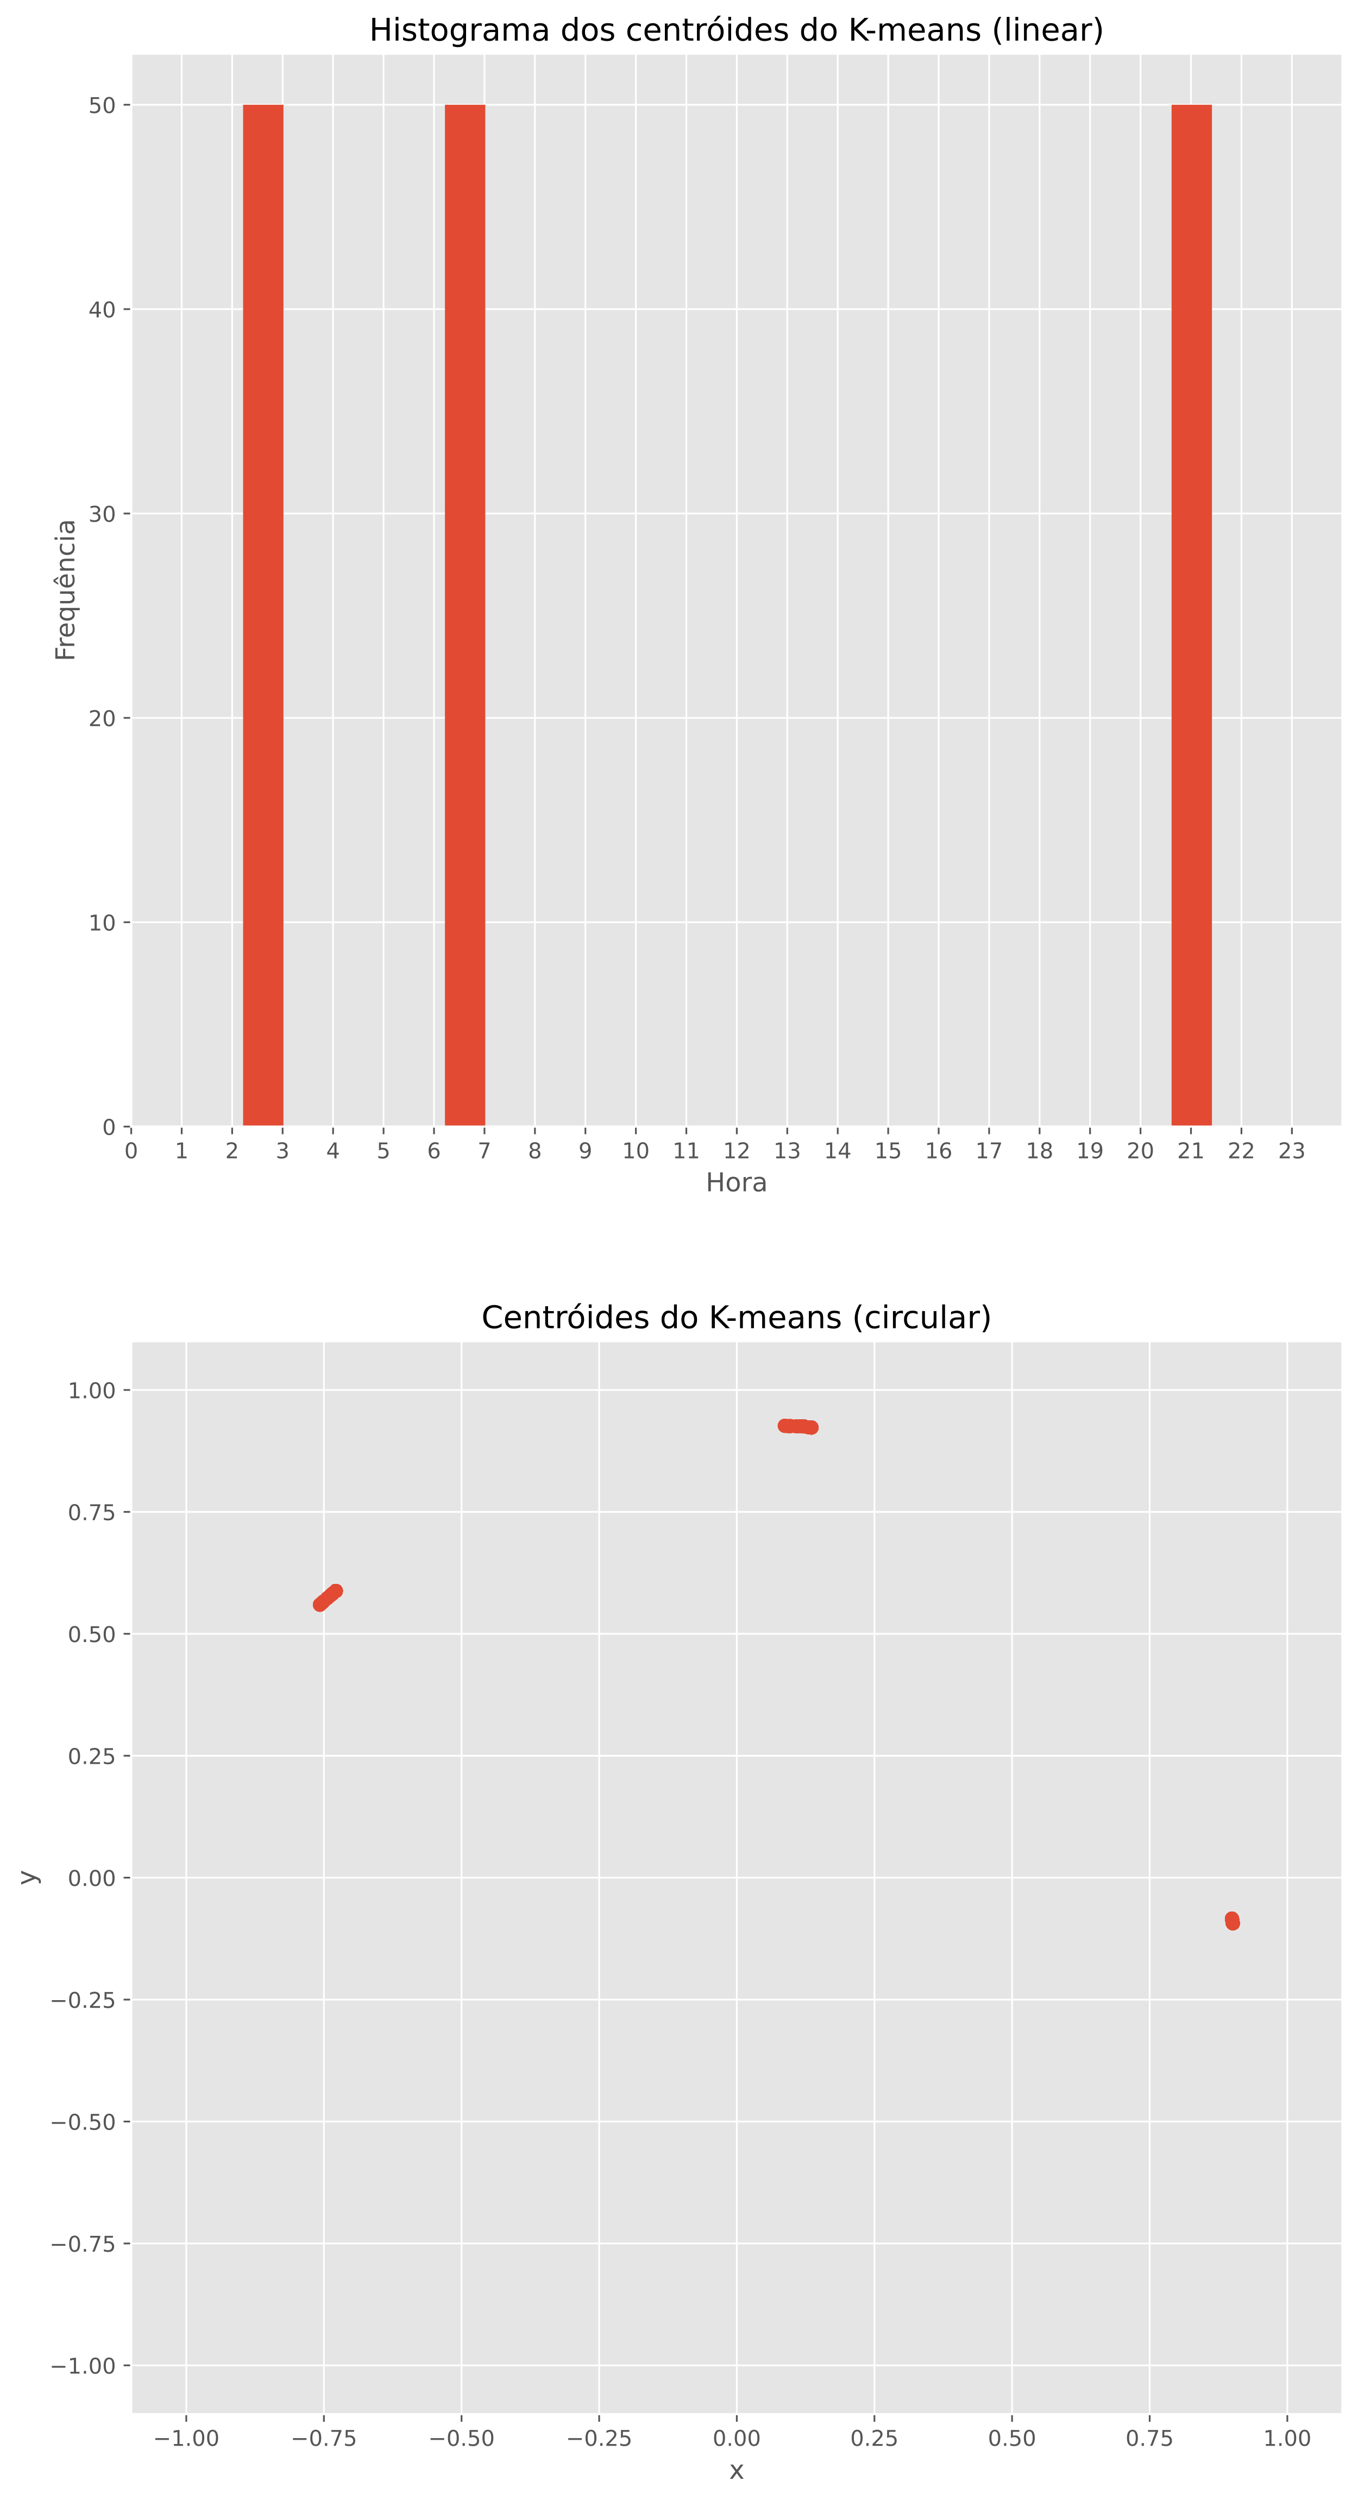 <?xml version="1.0" encoding="utf-8" standalone="no"?>
<!DOCTYPE svg PUBLIC "-//W3C//DTD SVG 1.1//EN"
  "http://www.w3.org/Graphics/SVG/1.1/DTD/svg11.dtd">
<!-- Created with matplotlib (https://matplotlib.org/) -->
<svg height="1151.41pt" version="1.1" viewBox="0 0 625.659 1151.41" width="625.659pt" xmlns="http://www.w3.org/2000/svg" xmlns:xlink="http://www.w3.org/1999/xlink">
 <defs>
  <style type="text/css">*{stroke-linecap:butt;stroke-linejoin:round;}</style>
 </defs>
 <g id="figure_1">
  <g id="patch_1">
   <path d="M -0 1151.41 
L 625.659 1151.41 
L 625.659 0 
L -0 0 
z
" style="fill:#ffffff;"/>
  </g>
  <g id="axes_1">
   <g id="patch_2">
    <path d="M 60.459 518.9 
L 618.459 518.9 
L 618.459 24.718 
L 60.459 24.718 
z
" style="fill:#e5e5e5;"/>
   </g>
   <g id="matplotlib.axis_1">
    <g id="xtick_1">
     <g id="line2d_1">
      <path clip-path="url(#pe664f168c2)" d="M 60.459 518.9 
L 60.459 24.718 
" style="fill:none;stroke:#ffffff;stroke-linecap:square;stroke-width:0.8;"/>
     </g>
     <g id="line2d_2">
      <defs>
       <path d="M 0 0 
L 0 3.5 
" id="m890c4007e6" style="stroke:#555555;stroke-width:0.8;"/>
      </defs>
      <g>
       <use style="fill:#555555;stroke:#555555;stroke-width:0.8;" x="60.459" xlink:href="#m890c4007e6" y="518.9"/>
      </g>
     </g>
     <g id="text_1">
      <!-- 0 -->
      <g style="fill:#555555;" transform="translate(57.278 533.498)scale(0.1 -0.1)">
       <defs>
        <path d="M 31.781 66.406 
Q 24.172 66.406 20.328 58.906 
Q 16.5 51.422 16.5 36.375 
Q 16.5 21.391 20.328 13.891 
Q 24.172 6.391 31.781 6.391 
Q 39.453 6.391 43.281 13.891 
Q 47.125 21.391 47.125 36.375 
Q 47.125 51.422 43.281 58.906 
Q 39.453 66.406 31.781 66.406 
z
M 31.781 74.219 
Q 44.047 74.219 50.516 64.516 
Q 56.984 54.828 56.984 36.375 
Q 56.984 17.969 50.516 8.266 
Q 44.047 -1.422 31.781 -1.422 
Q 19.531 -1.422 13.062 8.266 
Q 6.594 17.969 6.594 36.375 
Q 6.594 54.828 13.062 64.516 
Q 19.531 74.219 31.781 74.219 
z
" id="DejaVuSans-48"/>
       </defs>
       <use xlink:href="#DejaVuSans-48"/>
      </g>
     </g>
    </g>
    <g id="xtick_2">
     <g id="line2d_3">
      <path clip-path="url(#pe664f168c2)" d="M 83.709 518.9 
L 83.709 24.718 
" style="fill:none;stroke:#ffffff;stroke-linecap:square;stroke-width:0.8;"/>
     </g>
     <g id="line2d_4">
      <g>
       <use style="fill:#555555;stroke:#555555;stroke-width:0.8;" x="83.709" xlink:href="#m890c4007e6" y="518.9"/>
      </g>
     </g>
     <g id="text_2">
      <!-- 1 -->
      <g style="fill:#555555;" transform="translate(80.528 533.498)scale(0.1 -0.1)">
       <defs>
        <path d="M 12.406 8.297 
L 28.516 8.297 
L 28.516 63.922 
L 10.984 60.406 
L 10.984 69.391 
L 28.422 72.906 
L 38.281 72.906 
L 38.281 8.297 
L 54.391 8.297 
L 54.391 0 
L 12.406 0 
z
" id="DejaVuSans-49"/>
       </defs>
       <use xlink:href="#DejaVuSans-49"/>
      </g>
     </g>
    </g>
    <g id="xtick_3">
     <g id="line2d_5">
      <path clip-path="url(#pe664f168c2)" d="M 106.959 518.9 
L 106.959 24.718 
" style="fill:none;stroke:#ffffff;stroke-linecap:square;stroke-width:0.8;"/>
     </g>
     <g id="line2d_6">
      <g>
       <use style="fill:#555555;stroke:#555555;stroke-width:0.8;" x="106.959" xlink:href="#m890c4007e6" y="518.9"/>
      </g>
     </g>
     <g id="text_3">
      <!-- 2 -->
      <g style="fill:#555555;" transform="translate(103.778 533.498)scale(0.1 -0.1)">
       <defs>
        <path d="M 19.188 8.297 
L 53.609 8.297 
L 53.609 0 
L 7.328 0 
L 7.328 8.297 
Q 12.938 14.109 22.625 23.891 
Q 32.328 33.688 34.812 36.531 
Q 39.547 41.844 41.422 45.531 
Q 43.312 49.219 43.312 52.781 
Q 43.312 58.594 39.234 62.25 
Q 35.156 65.922 28.609 65.922 
Q 23.969 65.922 18.812 64.312 
Q 13.672 62.703 7.812 59.422 
L 7.812 69.391 
Q 13.766 71.781 18.938 73 
Q 24.125 74.219 28.422 74.219 
Q 39.75 74.219 46.484 68.547 
Q 53.219 62.891 53.219 53.422 
Q 53.219 48.922 51.531 44.891 
Q 49.859 40.875 45.406 35.406 
Q 44.188 33.984 37.641 27.219 
Q 31.109 20.453 19.188 8.297 
z
" id="DejaVuSans-50"/>
       </defs>
       <use xlink:href="#DejaVuSans-50"/>
      </g>
     </g>
    </g>
    <g id="xtick_4">
     <g id="line2d_7">
      <path clip-path="url(#pe664f168c2)" d="M 130.209 518.9 
L 130.209 24.718 
" style="fill:none;stroke:#ffffff;stroke-linecap:square;stroke-width:0.8;"/>
     </g>
     <g id="line2d_8">
      <g>
       <use style="fill:#555555;stroke:#555555;stroke-width:0.8;" x="130.209" xlink:href="#m890c4007e6" y="518.9"/>
      </g>
     </g>
     <g id="text_4">
      <!-- 3 -->
      <g style="fill:#555555;" transform="translate(127.028 533.498)scale(0.1 -0.1)">
       <defs>
        <path d="M 40.578 39.312 
Q 47.656 37.797 51.625 33 
Q 55.609 28.219 55.609 21.188 
Q 55.609 10.406 48.188 4.484 
Q 40.766 -1.422 27.094 -1.422 
Q 22.516 -1.422 17.656 -0.516 
Q 12.797 0.391 7.625 2.203 
L 7.625 11.719 
Q 11.719 9.328 16.594 8.109 
Q 21.484 6.891 26.812 6.891 
Q 36.078 6.891 40.938 10.547 
Q 45.797 14.203 45.797 21.188 
Q 45.797 27.641 41.281 31.266 
Q 36.766 34.906 28.719 34.906 
L 20.219 34.906 
L 20.219 43.016 
L 29.109 43.016 
Q 36.375 43.016 40.234 45.922 
Q 44.094 48.828 44.094 54.297 
Q 44.094 59.906 40.109 62.906 
Q 36.141 65.922 28.719 65.922 
Q 24.656 65.922 20.016 65.031 
Q 15.375 64.156 9.812 62.312 
L 9.812 71.094 
Q 15.438 72.656 20.344 73.438 
Q 25.25 74.219 29.594 74.219 
Q 40.828 74.219 47.359 69.109 
Q 53.906 64.016 53.906 55.328 
Q 53.906 49.266 50.438 45.094 
Q 46.969 40.922 40.578 39.312 
z
" id="DejaVuSans-51"/>
       </defs>
       <use xlink:href="#DejaVuSans-51"/>
      </g>
     </g>
    </g>
    <g id="xtick_5">
     <g id="line2d_9">
      <path clip-path="url(#pe664f168c2)" d="M 153.459 518.9 
L 153.459 24.718 
" style="fill:none;stroke:#ffffff;stroke-linecap:square;stroke-width:0.8;"/>
     </g>
     <g id="line2d_10">
      <g>
       <use style="fill:#555555;stroke:#555555;stroke-width:0.8;" x="153.459" xlink:href="#m890c4007e6" y="518.9"/>
      </g>
     </g>
     <g id="text_5">
      <!-- 4 -->
      <g style="fill:#555555;" transform="translate(150.278 533.498)scale(0.1 -0.1)">
       <defs>
        <path d="M 37.797 64.312 
L 12.891 25.391 
L 37.797 25.391 
z
M 35.203 72.906 
L 47.609 72.906 
L 47.609 25.391 
L 58.016 25.391 
L 58.016 17.188 
L 47.609 17.188 
L 47.609 0 
L 37.797 0 
L 37.797 17.188 
L 4.891 17.188 
L 4.891 26.703 
z
" id="DejaVuSans-52"/>
       </defs>
       <use xlink:href="#DejaVuSans-52"/>
      </g>
     </g>
    </g>
    <g id="xtick_6">
     <g id="line2d_11">
      <path clip-path="url(#pe664f168c2)" d="M 176.709 518.9 
L 176.709 24.718 
" style="fill:none;stroke:#ffffff;stroke-linecap:square;stroke-width:0.8;"/>
     </g>
     <g id="line2d_12">
      <g>
       <use style="fill:#555555;stroke:#555555;stroke-width:0.8;" x="176.709" xlink:href="#m890c4007e6" y="518.9"/>
      </g>
     </g>
     <g id="text_6">
      <!-- 5 -->
      <g style="fill:#555555;" transform="translate(173.528 533.498)scale(0.1 -0.1)">
       <defs>
        <path d="M 10.797 72.906 
L 49.516 72.906 
L 49.516 64.594 
L 19.828 64.594 
L 19.828 46.734 
Q 21.969 47.469 24.109 47.828 
Q 26.266 48.188 28.422 48.188 
Q 40.625 48.188 47.75 41.5 
Q 54.891 34.812 54.891 23.391 
Q 54.891 11.625 47.562 5.094 
Q 40.234 -1.422 26.906 -1.422 
Q 22.312 -1.422 17.547 -0.641 
Q 12.797 0.141 7.719 1.703 
L 7.719 11.625 
Q 12.109 9.234 16.797 8.062 
Q 21.484 6.891 26.703 6.891 
Q 35.156 6.891 40.078 11.328 
Q 45.016 15.766 45.016 23.391 
Q 45.016 31 40.078 35.438 
Q 35.156 39.891 26.703 39.891 
Q 22.75 39.891 18.812 39.016 
Q 14.891 38.141 10.797 36.281 
z
" id="DejaVuSans-53"/>
       </defs>
       <use xlink:href="#DejaVuSans-53"/>
      </g>
     </g>
    </g>
    <g id="xtick_7">
     <g id="line2d_13">
      <path clip-path="url(#pe664f168c2)" d="M 199.959 518.9 
L 199.959 24.718 
" style="fill:none;stroke:#ffffff;stroke-linecap:square;stroke-width:0.8;"/>
     </g>
     <g id="line2d_14">
      <g>
       <use style="fill:#555555;stroke:#555555;stroke-width:0.8;" x="199.959" xlink:href="#m890c4007e6" y="518.9"/>
      </g>
     </g>
     <g id="text_7">
      <!-- 6 -->
      <g style="fill:#555555;" transform="translate(196.778 533.498)scale(0.1 -0.1)">
       <defs>
        <path d="M 33.016 40.375 
Q 26.375 40.375 22.484 35.828 
Q 18.609 31.297 18.609 23.391 
Q 18.609 15.531 22.484 10.953 
Q 26.375 6.391 33.016 6.391 
Q 39.656 6.391 43.531 10.953 
Q 47.406 15.531 47.406 23.391 
Q 47.406 31.297 43.531 35.828 
Q 39.656 40.375 33.016 40.375 
z
M 52.594 71.297 
L 52.594 62.312 
Q 48.875 64.062 45.094 64.984 
Q 41.312 65.922 37.594 65.922 
Q 27.828 65.922 22.672 59.328 
Q 17.531 52.734 16.797 39.406 
Q 19.672 43.656 24.016 45.922 
Q 28.375 48.188 33.594 48.188 
Q 44.578 48.188 50.953 41.516 
Q 57.328 34.859 57.328 23.391 
Q 57.328 12.156 50.688 5.359 
Q 44.047 -1.422 33.016 -1.422 
Q 20.359 -1.422 13.672 8.266 
Q 6.984 17.969 6.984 36.375 
Q 6.984 53.656 15.188 63.938 
Q 23.391 74.219 37.203 74.219 
Q 40.922 74.219 44.703 73.484 
Q 48.484 72.75 52.594 71.297 
z
" id="DejaVuSans-54"/>
       </defs>
       <use xlink:href="#DejaVuSans-54"/>
      </g>
     </g>
    </g>
    <g id="xtick_8">
     <g id="line2d_15">
      <path clip-path="url(#pe664f168c2)" d="M 223.209 518.9 
L 223.209 24.718 
" style="fill:none;stroke:#ffffff;stroke-linecap:square;stroke-width:0.8;"/>
     </g>
     <g id="line2d_16">
      <g>
       <use style="fill:#555555;stroke:#555555;stroke-width:0.8;" x="223.209" xlink:href="#m890c4007e6" y="518.9"/>
      </g>
     </g>
     <g id="text_8">
      <!-- 7 -->
      <g style="fill:#555555;" transform="translate(220.028 533.498)scale(0.1 -0.1)">
       <defs>
        <path d="M 8.203 72.906 
L 55.078 72.906 
L 55.078 68.703 
L 28.609 0 
L 18.312 0 
L 43.219 64.594 
L 8.203 64.594 
z
" id="DejaVuSans-55"/>
       </defs>
       <use xlink:href="#DejaVuSans-55"/>
      </g>
     </g>
    </g>
    <g id="xtick_9">
     <g id="line2d_17">
      <path clip-path="url(#pe664f168c2)" d="M 246.459 518.9 
L 246.459 24.718 
" style="fill:none;stroke:#ffffff;stroke-linecap:square;stroke-width:0.8;"/>
     </g>
     <g id="line2d_18">
      <g>
       <use style="fill:#555555;stroke:#555555;stroke-width:0.8;" x="246.459" xlink:href="#m890c4007e6" y="518.9"/>
      </g>
     </g>
     <g id="text_9">
      <!-- 8 -->
      <g style="fill:#555555;" transform="translate(243.278 533.498)scale(0.1 -0.1)">
       <defs>
        <path d="M 31.781 34.625 
Q 24.75 34.625 20.719 30.859 
Q 16.703 27.094 16.703 20.516 
Q 16.703 13.922 20.719 10.156 
Q 24.75 6.391 31.781 6.391 
Q 38.812 6.391 42.859 10.172 
Q 46.922 13.969 46.922 20.516 
Q 46.922 27.094 42.891 30.859 
Q 38.875 34.625 31.781 34.625 
z
M 21.922 38.812 
Q 15.578 40.375 12.031 44.719 
Q 8.5 49.078 8.5 55.328 
Q 8.5 64.062 14.719 69.141 
Q 20.953 74.219 31.781 74.219 
Q 42.672 74.219 48.875 69.141 
Q 55.078 64.062 55.078 55.328 
Q 55.078 49.078 51.531 44.719 
Q 48 40.375 41.703 38.812 
Q 48.828 37.156 52.797 32.312 
Q 56.781 27.484 56.781 20.516 
Q 56.781 9.906 50.312 4.234 
Q 43.844 -1.422 31.781 -1.422 
Q 19.734 -1.422 13.25 4.234 
Q 6.781 9.906 6.781 20.516 
Q 6.781 27.484 10.781 32.312 
Q 14.797 37.156 21.922 38.812 
z
M 18.312 54.391 
Q 18.312 48.734 21.844 45.562 
Q 25.391 42.391 31.781 42.391 
Q 38.141 42.391 41.719 45.562 
Q 45.312 48.734 45.312 54.391 
Q 45.312 60.062 41.719 63.234 
Q 38.141 66.406 31.781 66.406 
Q 25.391 66.406 21.844 63.234 
Q 18.312 60.062 18.312 54.391 
z
" id="DejaVuSans-56"/>
       </defs>
       <use xlink:href="#DejaVuSans-56"/>
      </g>
     </g>
    </g>
    <g id="xtick_10">
     <g id="line2d_19">
      <path clip-path="url(#pe664f168c2)" d="M 269.709 518.9 
L 269.709 24.718 
" style="fill:none;stroke:#ffffff;stroke-linecap:square;stroke-width:0.8;"/>
     </g>
     <g id="line2d_20">
      <g>
       <use style="fill:#555555;stroke:#555555;stroke-width:0.8;" x="269.709" xlink:href="#m890c4007e6" y="518.9"/>
      </g>
     </g>
     <g id="text_10">
      <!-- 9 -->
      <g style="fill:#555555;" transform="translate(266.528 533.498)scale(0.1 -0.1)">
       <defs>
        <path d="M 10.984 1.516 
L 10.984 10.5 
Q 14.703 8.734 18.5 7.812 
Q 22.312 6.891 25.984 6.891 
Q 35.75 6.891 40.891 13.453 
Q 46.047 20.016 46.781 33.406 
Q 43.953 29.203 39.594 26.953 
Q 35.25 24.703 29.984 24.703 
Q 19.047 24.703 12.672 31.312 
Q 6.297 37.938 6.297 49.422 
Q 6.297 60.641 12.938 67.422 
Q 19.578 74.219 30.609 74.219 
Q 43.266 74.219 49.922 64.516 
Q 56.594 54.828 56.594 36.375 
Q 56.594 19.141 48.406 8.859 
Q 40.234 -1.422 26.422 -1.422 
Q 22.703 -1.422 18.891 -0.688 
Q 15.094 0.047 10.984 1.516 
z
M 30.609 32.422 
Q 37.25 32.422 41.125 36.953 
Q 45.016 41.5 45.016 49.422 
Q 45.016 57.281 41.125 61.844 
Q 37.25 66.406 30.609 66.406 
Q 23.969 66.406 20.094 61.844 
Q 16.219 57.281 16.219 49.422 
Q 16.219 41.5 20.094 36.953 
Q 23.969 32.422 30.609 32.422 
z
" id="DejaVuSans-57"/>
       </defs>
       <use xlink:href="#DejaVuSans-57"/>
      </g>
     </g>
    </g>
    <g id="xtick_11">
     <g id="line2d_21">
      <path clip-path="url(#pe664f168c2)" d="M 292.959 518.9 
L 292.959 24.718 
" style="fill:none;stroke:#ffffff;stroke-linecap:square;stroke-width:0.8;"/>
     </g>
     <g id="line2d_22">
      <g>
       <use style="fill:#555555;stroke:#555555;stroke-width:0.8;" x="292.959" xlink:href="#m890c4007e6" y="518.9"/>
      </g>
     </g>
     <g id="text_11">
      <!-- 10 -->
      <g style="fill:#555555;" transform="translate(286.597 533.498)scale(0.1 -0.1)">
       <use xlink:href="#DejaVuSans-49"/>
       <use x="63.623" xlink:href="#DejaVuSans-48"/>
      </g>
     </g>
    </g>
    <g id="xtick_12">
     <g id="line2d_23">
      <path clip-path="url(#pe664f168c2)" d="M 316.209 518.9 
L 316.209 24.718 
" style="fill:none;stroke:#ffffff;stroke-linecap:square;stroke-width:0.8;"/>
     </g>
     <g id="line2d_24">
      <g>
       <use style="fill:#555555;stroke:#555555;stroke-width:0.8;" x="316.209" xlink:href="#m890c4007e6" y="518.9"/>
      </g>
     </g>
     <g id="text_12">
      <!-- 11 -->
      <g style="fill:#555555;" transform="translate(309.847 533.498)scale(0.1 -0.1)">
       <use xlink:href="#DejaVuSans-49"/>
       <use x="63.623" xlink:href="#DejaVuSans-49"/>
      </g>
     </g>
    </g>
    <g id="xtick_13">
     <g id="line2d_25">
      <path clip-path="url(#pe664f168c2)" d="M 339.459 518.9 
L 339.459 24.718 
" style="fill:none;stroke:#ffffff;stroke-linecap:square;stroke-width:0.8;"/>
     </g>
     <g id="line2d_26">
      <g>
       <use style="fill:#555555;stroke:#555555;stroke-width:0.8;" x="339.459" xlink:href="#m890c4007e6" y="518.9"/>
      </g>
     </g>
     <g id="text_13">
      <!-- 12 -->
      <g style="fill:#555555;" transform="translate(333.097 533.498)scale(0.1 -0.1)">
       <use xlink:href="#DejaVuSans-49"/>
       <use x="63.623" xlink:href="#DejaVuSans-50"/>
      </g>
     </g>
    </g>
    <g id="xtick_14">
     <g id="line2d_27">
      <path clip-path="url(#pe664f168c2)" d="M 362.709 518.9 
L 362.709 24.718 
" style="fill:none;stroke:#ffffff;stroke-linecap:square;stroke-width:0.8;"/>
     </g>
     <g id="line2d_28">
      <g>
       <use style="fill:#555555;stroke:#555555;stroke-width:0.8;" x="362.709" xlink:href="#m890c4007e6" y="518.9"/>
      </g>
     </g>
     <g id="text_14">
      <!-- 13 -->
      <g style="fill:#555555;" transform="translate(356.347 533.498)scale(0.1 -0.1)">
       <use xlink:href="#DejaVuSans-49"/>
       <use x="63.623" xlink:href="#DejaVuSans-51"/>
      </g>
     </g>
    </g>
    <g id="xtick_15">
     <g id="line2d_29">
      <path clip-path="url(#pe664f168c2)" d="M 385.959 518.9 
L 385.959 24.718 
" style="fill:none;stroke:#ffffff;stroke-linecap:square;stroke-width:0.8;"/>
     </g>
     <g id="line2d_30">
      <g>
       <use style="fill:#555555;stroke:#555555;stroke-width:0.8;" x="385.959" xlink:href="#m890c4007e6" y="518.9"/>
      </g>
     </g>
     <g id="text_15">
      <!-- 14 -->
      <g style="fill:#555555;" transform="translate(379.597 533.498)scale(0.1 -0.1)">
       <use xlink:href="#DejaVuSans-49"/>
       <use x="63.623" xlink:href="#DejaVuSans-52"/>
      </g>
     </g>
    </g>
    <g id="xtick_16">
     <g id="line2d_31">
      <path clip-path="url(#pe664f168c2)" d="M 409.209 518.9 
L 409.209 24.718 
" style="fill:none;stroke:#ffffff;stroke-linecap:square;stroke-width:0.8;"/>
     </g>
     <g id="line2d_32">
      <g>
       <use style="fill:#555555;stroke:#555555;stroke-width:0.8;" x="409.209" xlink:href="#m890c4007e6" y="518.9"/>
      </g>
     </g>
     <g id="text_16">
      <!-- 15 -->
      <g style="fill:#555555;" transform="translate(402.847 533.498)scale(0.1 -0.1)">
       <use xlink:href="#DejaVuSans-49"/>
       <use x="63.623" xlink:href="#DejaVuSans-53"/>
      </g>
     </g>
    </g>
    <g id="xtick_17">
     <g id="line2d_33">
      <path clip-path="url(#pe664f168c2)" d="M 432.459 518.9 
L 432.459 24.718 
" style="fill:none;stroke:#ffffff;stroke-linecap:square;stroke-width:0.8;"/>
     </g>
     <g id="line2d_34">
      <g>
       <use style="fill:#555555;stroke:#555555;stroke-width:0.8;" x="432.459" xlink:href="#m890c4007e6" y="518.9"/>
      </g>
     </g>
     <g id="text_17">
      <!-- 16 -->
      <g style="fill:#555555;" transform="translate(426.097 533.498)scale(0.1 -0.1)">
       <use xlink:href="#DejaVuSans-49"/>
       <use x="63.623" xlink:href="#DejaVuSans-54"/>
      </g>
     </g>
    </g>
    <g id="xtick_18">
     <g id="line2d_35">
      <path clip-path="url(#pe664f168c2)" d="M 455.709 518.9 
L 455.709 24.718 
" style="fill:none;stroke:#ffffff;stroke-linecap:square;stroke-width:0.8;"/>
     </g>
     <g id="line2d_36">
      <g>
       <use style="fill:#555555;stroke:#555555;stroke-width:0.8;" x="455.709" xlink:href="#m890c4007e6" y="518.9"/>
      </g>
     </g>
     <g id="text_18">
      <!-- 17 -->
      <g style="fill:#555555;" transform="translate(449.347 533.498)scale(0.1 -0.1)">
       <use xlink:href="#DejaVuSans-49"/>
       <use x="63.623" xlink:href="#DejaVuSans-55"/>
      </g>
     </g>
    </g>
    <g id="xtick_19">
     <g id="line2d_37">
      <path clip-path="url(#pe664f168c2)" d="M 478.959 518.9 
L 478.959 24.718 
" style="fill:none;stroke:#ffffff;stroke-linecap:square;stroke-width:0.8;"/>
     </g>
     <g id="line2d_38">
      <g>
       <use style="fill:#555555;stroke:#555555;stroke-width:0.8;" x="478.959" xlink:href="#m890c4007e6" y="518.9"/>
      </g>
     </g>
     <g id="text_19">
      <!-- 18 -->
      <g style="fill:#555555;" transform="translate(472.597 533.498)scale(0.1 -0.1)">
       <use xlink:href="#DejaVuSans-49"/>
       <use x="63.623" xlink:href="#DejaVuSans-56"/>
      </g>
     </g>
    </g>
    <g id="xtick_20">
     <g id="line2d_39">
      <path clip-path="url(#pe664f168c2)" d="M 502.209 518.9 
L 502.209 24.718 
" style="fill:none;stroke:#ffffff;stroke-linecap:square;stroke-width:0.8;"/>
     </g>
     <g id="line2d_40">
      <g>
       <use style="fill:#555555;stroke:#555555;stroke-width:0.8;" x="502.209" xlink:href="#m890c4007e6" y="518.9"/>
      </g>
     </g>
     <g id="text_20">
      <!-- 19 -->
      <g style="fill:#555555;" transform="translate(495.847 533.498)scale(0.1 -0.1)">
       <use xlink:href="#DejaVuSans-49"/>
       <use x="63.623" xlink:href="#DejaVuSans-57"/>
      </g>
     </g>
    </g>
    <g id="xtick_21">
     <g id="line2d_41">
      <path clip-path="url(#pe664f168c2)" d="M 525.459 518.9 
L 525.459 24.718 
" style="fill:none;stroke:#ffffff;stroke-linecap:square;stroke-width:0.8;"/>
     </g>
     <g id="line2d_42">
      <g>
       <use style="fill:#555555;stroke:#555555;stroke-width:0.8;" x="525.459" xlink:href="#m890c4007e6" y="518.9"/>
      </g>
     </g>
     <g id="text_21">
      <!-- 20 -->
      <g style="fill:#555555;" transform="translate(519.097 533.498)scale(0.1 -0.1)">
       <use xlink:href="#DejaVuSans-50"/>
       <use x="63.623" xlink:href="#DejaVuSans-48"/>
      </g>
     </g>
    </g>
    <g id="xtick_22">
     <g id="line2d_43">
      <path clip-path="url(#pe664f168c2)" d="M 548.709 518.9 
L 548.709 24.718 
" style="fill:none;stroke:#ffffff;stroke-linecap:square;stroke-width:0.8;"/>
     </g>
     <g id="line2d_44">
      <g>
       <use style="fill:#555555;stroke:#555555;stroke-width:0.8;" x="548.709" xlink:href="#m890c4007e6" y="518.9"/>
      </g>
     </g>
     <g id="text_22">
      <!-- 21 -->
      <g style="fill:#555555;" transform="translate(542.347 533.498)scale(0.1 -0.1)">
       <use xlink:href="#DejaVuSans-50"/>
       <use x="63.623" xlink:href="#DejaVuSans-49"/>
      </g>
     </g>
    </g>
    <g id="xtick_23">
     <g id="line2d_45">
      <path clip-path="url(#pe664f168c2)" d="M 571.959 518.9 
L 571.959 24.718 
" style="fill:none;stroke:#ffffff;stroke-linecap:square;stroke-width:0.8;"/>
     </g>
     <g id="line2d_46">
      <g>
       <use style="fill:#555555;stroke:#555555;stroke-width:0.8;" x="571.959" xlink:href="#m890c4007e6" y="518.9"/>
      </g>
     </g>
     <g id="text_23">
      <!-- 22 -->
      <g style="fill:#555555;" transform="translate(565.597 533.498)scale(0.1 -0.1)">
       <use xlink:href="#DejaVuSans-50"/>
       <use x="63.623" xlink:href="#DejaVuSans-50"/>
      </g>
     </g>
    </g>
    <g id="xtick_24">
     <g id="line2d_47">
      <path clip-path="url(#pe664f168c2)" d="M 595.209 518.9 
L 595.209 24.718 
" style="fill:none;stroke:#ffffff;stroke-linecap:square;stroke-width:0.8;"/>
     </g>
     <g id="line2d_48">
      <g>
       <use style="fill:#555555;stroke:#555555;stroke-width:0.8;" x="595.209" xlink:href="#m890c4007e6" y="518.9"/>
      </g>
     </g>
     <g id="text_24">
      <!-- 23 -->
      <g style="fill:#555555;" transform="translate(588.847 533.498)scale(0.1 -0.1)">
       <use xlink:href="#DejaVuSans-50"/>
       <use x="63.623" xlink:href="#DejaVuSans-51"/>
      </g>
     </g>
    </g>
    <g id="text_25">
     <!-- Hora -->
     <g style="fill:#555555;" transform="translate(325.132 548.696)scale(0.12 -0.12)">
      <defs>
       <path d="M 9.812 72.906 
L 19.672 72.906 
L 19.672 43.016 
L 55.516 43.016 
L 55.516 72.906 
L 65.375 72.906 
L 65.375 0 
L 55.516 0 
L 55.516 34.719 
L 19.672 34.719 
L 19.672 0 
L 9.812 0 
z
" id="DejaVuSans-72"/>
       <path d="M 30.609 48.391 
Q 23.391 48.391 19.188 42.75 
Q 14.984 37.109 14.984 27.297 
Q 14.984 17.484 19.156 11.844 
Q 23.344 6.203 30.609 6.203 
Q 37.797 6.203 41.984 11.859 
Q 46.188 17.531 46.188 27.297 
Q 46.188 37.016 41.984 42.703 
Q 37.797 48.391 30.609 48.391 
z
M 30.609 56 
Q 42.328 56 49.016 48.375 
Q 55.719 40.766 55.719 27.297 
Q 55.719 13.875 49.016 6.219 
Q 42.328 -1.422 30.609 -1.422 
Q 18.844 -1.422 12.172 6.219 
Q 5.516 13.875 5.516 27.297 
Q 5.516 40.766 12.172 48.375 
Q 18.844 56 30.609 56 
z
" id="DejaVuSans-111"/>
       <path d="M 41.109 46.297 
Q 39.594 47.172 37.812 47.578 
Q 36.031 48 33.891 48 
Q 26.266 48 22.188 43.047 
Q 18.109 38.094 18.109 28.812 
L 18.109 0 
L 9.078 0 
L 9.078 54.688 
L 18.109 54.688 
L 18.109 46.188 
Q 20.953 51.172 25.484 53.578 
Q 30.031 56 36.531 56 
Q 37.453 56 38.578 55.875 
Q 39.703 55.766 41.062 55.516 
z
" id="DejaVuSans-114"/>
       <path d="M 34.281 27.484 
Q 23.391 27.484 19.188 25 
Q 14.984 22.516 14.984 16.5 
Q 14.984 11.719 18.141 8.906 
Q 21.297 6.109 26.703 6.109 
Q 34.188 6.109 38.703 11.406 
Q 43.219 16.703 43.219 25.484 
L 43.219 27.484 
z
M 52.203 31.203 
L 52.203 0 
L 43.219 0 
L 43.219 8.297 
Q 40.141 3.328 35.547 0.953 
Q 30.953 -1.422 24.312 -1.422 
Q 15.922 -1.422 10.953 3.297 
Q 6 8.016 6 15.922 
Q 6 25.141 12.172 29.828 
Q 18.359 34.516 30.609 34.516 
L 43.219 34.516 
L 43.219 35.406 
Q 43.219 41.609 39.141 45 
Q 35.062 48.391 27.688 48.391 
Q 23 48.391 18.547 47.266 
Q 14.109 46.141 10.016 43.891 
L 10.016 52.203 
Q 14.938 54.109 19.578 55.047 
Q 24.219 56 28.609 56 
Q 40.484 56 46.344 49.844 
Q 52.203 43.703 52.203 31.203 
z
" id="DejaVuSans-97"/>
      </defs>
      <use xlink:href="#DejaVuSans-72"/>
      <use x="75.195" xlink:href="#DejaVuSans-111"/>
      <use x="136.377" xlink:href="#DejaVuSans-114"/>
      <use x="177.49" xlink:href="#DejaVuSans-97"/>
     </g>
    </g>
   </g>
   <g id="matplotlib.axis_2">
    <g id="ytick_1">
     <g id="line2d_49">
      <path clip-path="url(#pe664f168c2)" d="M 60.459 518.9 
L 618.459 518.9 
" style="fill:none;stroke:#ffffff;stroke-linecap:square;stroke-width:0.8;"/>
     </g>
     <g id="line2d_50">
      <defs>
       <path d="M 0 0 
L -3.5 0 
" id="m60cd5f4635" style="stroke:#555555;stroke-width:0.8;"/>
      </defs>
      <g>
       <use style="fill:#555555;stroke:#555555;stroke-width:0.8;" x="60.459" xlink:href="#m60cd5f4635" y="518.9"/>
      </g>
     </g>
     <g id="text_26">
      <!-- 0 -->
      <g style="fill:#555555;" transform="translate(47.097 522.699)scale(0.1 -0.1)">
       <use xlink:href="#DejaVuSans-48"/>
      </g>
     </g>
    </g>
    <g id="ytick_2">
     <g id="line2d_51">
      <path clip-path="url(#pe664f168c2)" d="M 60.459 424.77 
L 618.459 424.77 
" style="fill:none;stroke:#ffffff;stroke-linecap:square;stroke-width:0.8;"/>
     </g>
     <g id="line2d_52">
      <g>
       <use style="fill:#555555;stroke:#555555;stroke-width:0.8;" x="60.459" xlink:href="#m60cd5f4635" y="424.77"/>
      </g>
     </g>
     <g id="text_27">
      <!-- 10 -->
      <g style="fill:#555555;" transform="translate(40.734 428.569)scale(0.1 -0.1)">
       <use xlink:href="#DejaVuSans-49"/>
       <use x="63.623" xlink:href="#DejaVuSans-48"/>
      </g>
     </g>
    </g>
    <g id="ytick_3">
     <g id="line2d_53">
      <path clip-path="url(#pe664f168c2)" d="M 60.459 330.64 
L 618.459 330.64 
" style="fill:none;stroke:#ffffff;stroke-linecap:square;stroke-width:0.8;"/>
     </g>
     <g id="line2d_54">
      <g>
       <use style="fill:#555555;stroke:#555555;stroke-width:0.8;" x="60.459" xlink:href="#m60cd5f4635" y="330.64"/>
      </g>
     </g>
     <g id="text_28">
      <!-- 20 -->
      <g style="fill:#555555;" transform="translate(40.734 334.439)scale(0.1 -0.1)">
       <use xlink:href="#DejaVuSans-50"/>
       <use x="63.623" xlink:href="#DejaVuSans-48"/>
      </g>
     </g>
    </g>
    <g id="ytick_4">
     <g id="line2d_55">
      <path clip-path="url(#pe664f168c2)" d="M 60.459 236.51 
L 618.459 236.51 
" style="fill:none;stroke:#ffffff;stroke-linecap:square;stroke-width:0.8;"/>
     </g>
     <g id="line2d_56">
      <g>
       <use style="fill:#555555;stroke:#555555;stroke-width:0.8;" x="60.459" xlink:href="#m60cd5f4635" y="236.51"/>
      </g>
     </g>
     <g id="text_29">
      <!-- 30 -->
      <g style="fill:#555555;" transform="translate(40.734 240.309)scale(0.1 -0.1)">
       <use xlink:href="#DejaVuSans-51"/>
       <use x="63.623" xlink:href="#DejaVuSans-48"/>
      </g>
     </g>
    </g>
    <g id="ytick_5">
     <g id="line2d_57">
      <path clip-path="url(#pe664f168c2)" d="M 60.459 142.38 
L 618.459 142.38 
" style="fill:none;stroke:#ffffff;stroke-linecap:square;stroke-width:0.8;"/>
     </g>
     <g id="line2d_58">
      <g>
       <use style="fill:#555555;stroke:#555555;stroke-width:0.8;" x="60.459" xlink:href="#m60cd5f4635" y="142.38"/>
      </g>
     </g>
     <g id="text_30">
      <!-- 40 -->
      <g style="fill:#555555;" transform="translate(40.734 146.179)scale(0.1 -0.1)">
       <use xlink:href="#DejaVuSans-52"/>
       <use x="63.623" xlink:href="#DejaVuSans-48"/>
      </g>
     </g>
    </g>
    <g id="ytick_6">
     <g id="line2d_59">
      <path clip-path="url(#pe664f168c2)" d="M 60.459 48.25 
L 618.459 48.25 
" style="fill:none;stroke:#ffffff;stroke-linecap:square;stroke-width:0.8;"/>
     </g>
     <g id="line2d_60">
      <g>
       <use style="fill:#555555;stroke:#555555;stroke-width:0.8;" x="60.459" xlink:href="#m60cd5f4635" y="48.25"/>
      </g>
     </g>
     <g id="text_31">
      <!-- 50 -->
      <g style="fill:#555555;" transform="translate(40.734 52.049)scale(0.1 -0.1)">
       <use xlink:href="#DejaVuSans-53"/>
       <use x="63.623" xlink:href="#DejaVuSans-48"/>
      </g>
     </g>
    </g>
    <g id="text_32">
     <!-- Frequência -->
     <g style="fill:#555555;" transform="translate(34.238 304.597)rotate(-90)scale(0.12 -0.12)">
      <defs>
       <path d="M 9.812 72.906 
L 51.703 72.906 
L 51.703 64.594 
L 19.672 64.594 
L 19.672 43.109 
L 48.578 43.109 
L 48.578 34.812 
L 19.672 34.812 
L 19.672 0 
L 9.812 0 
z
" id="DejaVuSans-70"/>
       <path d="M 56.203 29.594 
L 56.203 25.203 
L 14.891 25.203 
Q 15.484 15.922 20.484 11.062 
Q 25.484 6.203 34.422 6.203 
Q 39.594 6.203 44.453 7.469 
Q 49.312 8.734 54.109 11.281 
L 54.109 2.781 
Q 49.266 0.734 44.188 -0.344 
Q 39.109 -1.422 33.891 -1.422 
Q 20.797 -1.422 13.156 6.188 
Q 5.516 13.812 5.516 26.812 
Q 5.516 40.234 12.766 48.109 
Q 20.016 56 32.328 56 
Q 43.359 56 49.781 48.891 
Q 56.203 41.797 56.203 29.594 
z
M 47.219 32.234 
Q 47.125 39.594 43.094 43.984 
Q 39.062 48.391 32.422 48.391 
Q 24.906 48.391 20.391 44.141 
Q 15.875 39.891 15.188 32.172 
z
" id="DejaVuSans-101"/>
       <path d="M 14.797 27.297 
Q 14.797 17.391 18.875 11.75 
Q 22.953 6.109 30.078 6.109 
Q 37.203 6.109 41.297 11.75 
Q 45.406 17.391 45.406 27.297 
Q 45.406 37.203 41.297 42.844 
Q 37.203 48.484 30.078 48.484 
Q 22.953 48.484 18.875 42.844 
Q 14.797 37.203 14.797 27.297 
z
M 45.406 8.203 
Q 42.578 3.328 38.25 0.953 
Q 33.938 -1.422 27.875 -1.422 
Q 17.969 -1.422 11.734 6.484 
Q 5.516 14.406 5.516 27.297 
Q 5.516 40.188 11.734 48.094 
Q 17.969 56 27.875 56 
Q 33.938 56 38.25 53.625 
Q 42.578 51.266 45.406 46.391 
L 45.406 54.688 
L 54.391 54.688 
L 54.391 -20.797 
L 45.406 -20.797 
z
" id="DejaVuSans-113"/>
       <path d="M 8.5 21.578 
L 8.5 54.688 
L 17.484 54.688 
L 17.484 21.922 
Q 17.484 14.156 20.5 10.266 
Q 23.531 6.391 29.594 6.391 
Q 36.859 6.391 41.078 11.031 
Q 45.312 15.672 45.312 23.688 
L 45.312 54.688 
L 54.297 54.688 
L 54.297 0 
L 45.312 0 
L 45.312 8.406 
Q 42.047 3.422 37.719 1 
Q 33.406 -1.422 27.688 -1.422 
Q 18.266 -1.422 13.375 4.438 
Q 8.5 10.297 8.5 21.578 
z
M 31.109 56 
z
" id="DejaVuSans-117"/>
       <path d="M 56.203 29.594 
L 56.203 25.203 
L 14.891 25.203 
Q 15.484 15.922 20.484 11.062 
Q 25.484 6.203 34.422 6.203 
Q 39.594 6.203 44.453 7.469 
Q 49.312 8.734 54.109 11.281 
L 54.109 2.781 
Q 49.266 0.734 44.188 -0.344 
Q 39.109 -1.422 33.891 -1.422 
Q 20.797 -1.422 13.156 6.188 
Q 5.516 13.812 5.516 26.812 
Q 5.516 40.234 12.766 48.109 
Q 20.016 56 32.328 56 
Q 43.359 56 49.781 48.891 
Q 56.203 41.797 56.203 29.594 
z
M 47.219 32.234 
Q 47.125 39.594 43.094 43.984 
Q 39.062 48.391 32.422 48.391 
Q 24.906 48.391 20.391 44.141 
Q 15.875 39.891 15.188 32.172 
z
M 28.141 79.984 
L 35.359 79.984 
L 47.328 61.625 
L 40.547 61.625 
L 31.75 73.578 
L 22.969 61.625 
L 16.172 61.625 
z
" id="DejaVuSans-234"/>
       <path d="M 54.891 33.016 
L 54.891 0 
L 45.906 0 
L 45.906 32.719 
Q 45.906 40.484 42.875 44.328 
Q 39.844 48.188 33.797 48.188 
Q 26.516 48.188 22.312 43.547 
Q 18.109 38.922 18.109 30.906 
L 18.109 0 
L 9.078 0 
L 9.078 54.688 
L 18.109 54.688 
L 18.109 46.188 
Q 21.344 51.125 25.703 53.562 
Q 30.078 56 35.797 56 
Q 45.219 56 50.047 50.172 
Q 54.891 44.344 54.891 33.016 
z
" id="DejaVuSans-110"/>
       <path d="M 48.781 52.594 
L 48.781 44.188 
Q 44.969 46.297 41.141 47.344 
Q 37.312 48.391 33.406 48.391 
Q 24.656 48.391 19.812 42.844 
Q 14.984 37.312 14.984 27.297 
Q 14.984 17.281 19.812 11.734 
Q 24.656 6.203 33.406 6.203 
Q 37.312 6.203 41.141 7.25 
Q 44.969 8.297 48.781 10.406 
L 48.781 2.094 
Q 45.016 0.344 40.984 -0.531 
Q 36.969 -1.422 32.422 -1.422 
Q 20.062 -1.422 12.781 6.344 
Q 5.516 14.109 5.516 27.297 
Q 5.516 40.672 12.859 48.328 
Q 20.219 56 33.016 56 
Q 37.156 56 41.109 55.141 
Q 45.062 54.297 48.781 52.594 
z
" id="DejaVuSans-99"/>
       <path d="M 9.422 54.688 
L 18.406 54.688 
L 18.406 0 
L 9.422 0 
z
M 9.422 75.984 
L 18.406 75.984 
L 18.406 64.594 
L 9.422 64.594 
z
" id="DejaVuSans-105"/>
      </defs>
      <use xlink:href="#DejaVuSans-70"/>
      <use x="50.27" xlink:href="#DejaVuSans-114"/>
      <use x="89.133" xlink:href="#DejaVuSans-101"/>
      <use x="150.656" xlink:href="#DejaVuSans-113"/>
      <use x="214.133" xlink:href="#DejaVuSans-117"/>
      <use x="277.512" xlink:href="#DejaVuSans-234"/>
      <use x="339.035" xlink:href="#DejaVuSans-110"/>
      <use x="402.414" xlink:href="#DejaVuSans-99"/>
      <use x="457.395" xlink:href="#DejaVuSans-105"/>
      <use x="485.178" xlink:href="#DejaVuSans-97"/>
     </g>
    </g>
   </g>
   <g id="patch_3">
    <path clip-path="url(#pe664f168c2)" d="M 111.999 518.9 
L 130.598 518.9 
L 130.598 48.25 
L 111.999 48.25 
z
" style="fill:#e24a33;"/>
   </g>
   <g id="patch_4">
    <path clip-path="url(#pe664f168c2)" d="M 130.598 518.9 
L 149.196 518.9 
L 149.196 518.9 
L 130.598 518.9 
z
" style="fill:#e24a33;"/>
   </g>
   <g id="patch_5">
    <path clip-path="url(#pe664f168c2)" d="M 149.196 518.9 
L 167.795 518.9 
L 167.795 518.9 
L 149.196 518.9 
z
" style="fill:#e24a33;"/>
   </g>
   <g id="patch_6">
    <path clip-path="url(#pe664f168c2)" d="M 167.795 518.9 
L 186.394 518.9 
L 186.394 518.9 
L 167.795 518.9 
z
" style="fill:#e24a33;"/>
   </g>
   <g id="patch_7">
    <path clip-path="url(#pe664f168c2)" d="M 186.394 518.9 
L 204.993 518.9 
L 204.993 518.9 
L 186.394 518.9 
z
" style="fill:#e24a33;"/>
   </g>
   <g id="patch_8">
    <path clip-path="url(#pe664f168c2)" d="M 204.993 518.9 
L 223.592 518.9 
L 223.592 48.25 
L 204.993 48.25 
z
" style="fill:#e24a33;"/>
   </g>
   <g id="patch_9">
    <path clip-path="url(#pe664f168c2)" d="M 223.592 518.9 
L 242.19 518.9 
L 242.19 518.9 
L 223.592 518.9 
z
" style="fill:#e24a33;"/>
   </g>
   <g id="patch_10">
    <path clip-path="url(#pe664f168c2)" d="M 242.19 518.9 
L 260.789 518.9 
L 260.789 518.9 
L 242.19 518.9 
z
" style="fill:#e24a33;"/>
   </g>
   <g id="patch_11">
    <path clip-path="url(#pe664f168c2)" d="M 260.789 518.9 
L 279.388 518.9 
L 279.388 518.9 
L 260.789 518.9 
z
" style="fill:#e24a33;"/>
   </g>
   <g id="patch_12">
    <path clip-path="url(#pe664f168c2)" d="M 279.388 518.9 
L 297.987 518.9 
L 297.987 518.9 
L 279.388 518.9 
z
" style="fill:#e24a33;"/>
   </g>
   <g id="patch_13">
    <path clip-path="url(#pe664f168c2)" d="M 297.987 518.9 
L 316.585 518.9 
L 316.585 518.9 
L 297.987 518.9 
z
" style="fill:#e24a33;"/>
   </g>
   <g id="patch_14">
    <path clip-path="url(#pe664f168c2)" d="M 316.585 518.9 
L 335.184 518.9 
L 335.184 518.9 
L 316.585 518.9 
z
" style="fill:#e24a33;"/>
   </g>
   <g id="patch_15">
    <path clip-path="url(#pe664f168c2)" d="M 335.184 518.9 
L 353.783 518.9 
L 353.783 518.9 
L 335.184 518.9 
z
" style="fill:#e24a33;"/>
   </g>
   <g id="patch_16">
    <path clip-path="url(#pe664f168c2)" d="M 353.783 518.9 
L 372.382 518.9 
L 372.382 518.9 
L 353.783 518.9 
z
" style="fill:#e24a33;"/>
   </g>
   <g id="patch_17">
    <path clip-path="url(#pe664f168c2)" d="M 372.382 518.9 
L 390.981 518.9 
L 390.981 518.9 
L 372.382 518.9 
z
" style="fill:#e24a33;"/>
   </g>
   <g id="patch_18">
    <path clip-path="url(#pe664f168c2)" d="M 390.981 518.9 
L 409.579 518.9 
L 409.579 518.9 
L 390.981 518.9 
z
" style="fill:#e24a33;"/>
   </g>
   <g id="patch_19">
    <path clip-path="url(#pe664f168c2)" d="M 409.579 518.9 
L 428.178 518.9 
L 428.178 518.9 
L 409.579 518.9 
z
" style="fill:#e24a33;"/>
   </g>
   <g id="patch_20">
    <path clip-path="url(#pe664f168c2)" d="M 428.178 518.9 
L 446.777 518.9 
L 446.777 518.9 
L 428.178 518.9 
z
" style="fill:#e24a33;"/>
   </g>
   <g id="patch_21">
    <path clip-path="url(#pe664f168c2)" d="M 446.777 518.9 
L 465.376 518.9 
L 465.376 518.9 
L 446.777 518.9 
z
" style="fill:#e24a33;"/>
   </g>
   <g id="patch_22">
    <path clip-path="url(#pe664f168c2)" d="M 465.376 518.9 
L 483.975 518.9 
L 483.975 518.9 
L 465.376 518.9 
z
" style="fill:#e24a33;"/>
   </g>
   <g id="patch_23">
    <path clip-path="url(#pe664f168c2)" d="M 483.975 518.9 
L 502.573 518.9 
L 502.573 518.9 
L 483.975 518.9 
z
" style="fill:#e24a33;"/>
   </g>
   <g id="patch_24">
    <path clip-path="url(#pe664f168c2)" d="M 502.573 518.9 
L 521.172 518.9 
L 521.172 518.9 
L 502.573 518.9 
z
" style="fill:#e24a33;"/>
   </g>
   <g id="patch_25">
    <path clip-path="url(#pe664f168c2)" d="M 521.172 518.9 
L 539.771 518.9 
L 539.771 518.9 
L 521.172 518.9 
z
" style="fill:#e24a33;"/>
   </g>
   <g id="patch_26">
    <path clip-path="url(#pe664f168c2)" d="M 539.771 518.9 
L 558.37 518.9 
L 558.37 48.25 
L 539.771 48.25 
z
" style="fill:#e24a33;"/>
   </g>
   <g id="patch_27">
    <path d="M 60.459 518.9 
L 60.459 24.718 
" style="fill:none;stroke:#ffffff;stroke-linecap:square;stroke-linejoin:miter;"/>
   </g>
   <g id="patch_28">
    <path d="M 618.459 518.9 
L 618.459 24.718 
" style="fill:none;stroke:#ffffff;stroke-linecap:square;stroke-linejoin:miter;"/>
   </g>
   <g id="patch_29">
    <path d="M 60.459 518.9 
L 618.459 518.9 
" style="fill:none;stroke:#ffffff;stroke-linecap:square;stroke-linejoin:miter;"/>
   </g>
   <g id="patch_30">
    <path d="M 60.459 24.718 
L 618.459 24.718 
" style="fill:none;stroke:#ffffff;stroke-linecap:square;stroke-linejoin:miter;"/>
   </g>
   <g id="text_33">
    <!-- Histograma dos centróides do K-means (linear) -->
    <g transform="translate(170.105 18.718)scale(0.144 -0.144)">
     <defs>
      <path d="M 44.281 53.078 
L 44.281 44.578 
Q 40.484 46.531 36.375 47.5 
Q 32.281 48.484 27.875 48.484 
Q 21.188 48.484 17.844 46.438 
Q 14.5 44.391 14.5 40.281 
Q 14.5 37.156 16.891 35.375 
Q 19.281 33.594 26.516 31.984 
L 29.594 31.297 
Q 39.156 29.25 43.188 25.516 
Q 47.219 21.781 47.219 15.094 
Q 47.219 7.469 41.188 3.016 
Q 35.156 -1.422 24.609 -1.422 
Q 20.219 -1.422 15.453 -0.562 
Q 10.688 0.297 5.422 2 
L 5.422 11.281 
Q 10.406 8.688 15.234 7.391 
Q 20.062 6.109 24.812 6.109 
Q 31.156 6.109 34.562 8.281 
Q 37.984 10.453 37.984 14.406 
Q 37.984 18.062 35.516 20.016 
Q 33.062 21.969 24.703 23.781 
L 21.578 24.516 
Q 13.234 26.266 9.516 29.906 
Q 5.812 33.547 5.812 39.891 
Q 5.812 47.609 11.281 51.797 
Q 16.75 56 26.812 56 
Q 31.781 56 36.172 55.266 
Q 40.578 54.547 44.281 53.078 
z
" id="DejaVuSans-115"/>
      <path d="M 18.312 70.219 
L 18.312 54.688 
L 36.812 54.688 
L 36.812 47.703 
L 18.312 47.703 
L 18.312 18.016 
Q 18.312 11.328 20.141 9.422 
Q 21.969 7.516 27.594 7.516 
L 36.812 7.516 
L 36.812 0 
L 27.594 0 
Q 17.188 0 13.234 3.875 
Q 9.281 7.766 9.281 18.016 
L 9.281 47.703 
L 2.688 47.703 
L 2.688 54.688 
L 9.281 54.688 
L 9.281 70.219 
z
" id="DejaVuSans-116"/>
      <path d="M 45.406 27.984 
Q 45.406 37.75 41.375 43.109 
Q 37.359 48.484 30.078 48.484 
Q 22.859 48.484 18.828 43.109 
Q 14.797 37.75 14.797 27.984 
Q 14.797 18.266 18.828 12.891 
Q 22.859 7.516 30.078 7.516 
Q 37.359 7.516 41.375 12.891 
Q 45.406 18.266 45.406 27.984 
z
M 54.391 6.781 
Q 54.391 -7.172 48.188 -13.984 
Q 42 -20.797 29.203 -20.797 
Q 24.469 -20.797 20.266 -20.094 
Q 16.062 -19.391 12.109 -17.922 
L 12.109 -9.188 
Q 16.062 -11.328 19.922 -12.344 
Q 23.781 -13.375 27.781 -13.375 
Q 36.625 -13.375 41.016 -8.766 
Q 45.406 -4.156 45.406 5.172 
L 45.406 9.625 
Q 42.625 4.781 38.281 2.391 
Q 33.938 0 27.875 0 
Q 17.828 0 11.672 7.656 
Q 5.516 15.328 5.516 27.984 
Q 5.516 40.672 11.672 48.328 
Q 17.828 56 27.875 56 
Q 33.938 56 38.281 53.609 
Q 42.625 51.219 45.406 46.391 
L 45.406 54.688 
L 54.391 54.688 
z
" id="DejaVuSans-103"/>
      <path d="M 52 44.188 
Q 55.375 50.25 60.062 53.125 
Q 64.75 56 71.094 56 
Q 79.641 56 84.281 50.016 
Q 88.922 44.047 88.922 33.016 
L 88.922 0 
L 79.891 0 
L 79.891 32.719 
Q 79.891 40.578 77.094 44.375 
Q 74.312 48.188 68.609 48.188 
Q 61.625 48.188 57.562 43.547 
Q 53.516 38.922 53.516 30.906 
L 53.516 0 
L 44.484 0 
L 44.484 32.719 
Q 44.484 40.625 41.703 44.406 
Q 38.922 48.188 33.109 48.188 
Q 26.219 48.188 22.156 43.531 
Q 18.109 38.875 18.109 30.906 
L 18.109 0 
L 9.078 0 
L 9.078 54.688 
L 18.109 54.688 
L 18.109 46.188 
Q 21.188 51.219 25.484 53.609 
Q 29.781 56 35.688 56 
Q 41.656 56 45.828 52.969 
Q 50 49.953 52 44.188 
z
" id="DejaVuSans-109"/>
      <path id="DejaVuSans-32"/>
      <path d="M 45.406 46.391 
L 45.406 75.984 
L 54.391 75.984 
L 54.391 0 
L 45.406 0 
L 45.406 8.203 
Q 42.578 3.328 38.25 0.953 
Q 33.938 -1.422 27.875 -1.422 
Q 17.969 -1.422 11.734 6.484 
Q 5.516 14.406 5.516 27.297 
Q 5.516 40.188 11.734 48.094 
Q 17.969 56 27.875 56 
Q 33.938 56 38.25 53.625 
Q 42.578 51.266 45.406 46.391 
z
M 14.797 27.297 
Q 14.797 17.391 18.875 11.75 
Q 22.953 6.109 30.078 6.109 
Q 37.203 6.109 41.297 11.75 
Q 45.406 17.391 45.406 27.297 
Q 45.406 37.203 41.297 42.844 
Q 37.203 48.484 30.078 48.484 
Q 22.953 48.484 18.875 42.844 
Q 14.797 37.203 14.797 27.297 
z
" id="DejaVuSans-100"/>
      <path d="M 30.609 48.391 
Q 23.391 48.391 19.188 42.75 
Q 14.984 37.109 14.984 27.297 
Q 14.984 17.484 19.156 11.844 
Q 23.344 6.203 30.609 6.203 
Q 37.797 6.203 41.984 11.859 
Q 46.188 17.531 46.188 27.297 
Q 46.188 37.016 41.984 42.703 
Q 37.797 48.391 30.609 48.391 
z
M 30.609 56 
Q 42.328 56 49.016 48.375 
Q 55.719 40.766 55.719 27.297 
Q 55.719 13.875 49.016 6.219 
Q 42.328 -1.422 30.609 -1.422 
Q 18.844 -1.422 12.172 6.219 
Q 5.516 13.875 5.516 27.297 
Q 5.516 40.766 12.172 48.375 
Q 18.844 56 30.609 56 
z
M 37.406 79.984 
L 47.125 79.984 
L 31.219 61.625 
L 23.734 61.625 
z
" id="DejaVuSans-243"/>
      <path d="M 9.812 72.906 
L 19.672 72.906 
L 19.672 42.094 
L 52.391 72.906 
L 65.094 72.906 
L 28.906 38.922 
L 67.672 0 
L 54.688 0 
L 19.672 35.109 
L 19.672 0 
L 9.812 0 
z
" id="DejaVuSans-75"/>
      <path d="M 4.891 31.391 
L 31.203 31.391 
L 31.203 23.391 
L 4.891 23.391 
z
" id="DejaVuSans-45"/>
      <path d="M 31 75.875 
Q 24.469 64.656 21.281 53.656 
Q 18.109 42.672 18.109 31.391 
Q 18.109 20.125 21.312 9.062 
Q 24.516 -2 31 -13.188 
L 23.188 -13.188 
Q 15.875 -1.703 12.234 9.375 
Q 8.594 20.453 8.594 31.391 
Q 8.594 42.281 12.203 53.312 
Q 15.828 64.359 23.188 75.875 
z
" id="DejaVuSans-40"/>
      <path d="M 9.422 75.984 
L 18.406 75.984 
L 18.406 0 
L 9.422 0 
z
" id="DejaVuSans-108"/>
      <path d="M 8.016 75.875 
L 15.828 75.875 
Q 23.141 64.359 26.781 53.312 
Q 30.422 42.281 30.422 31.391 
Q 30.422 20.453 26.781 9.375 
Q 23.141 -1.703 15.828 -13.188 
L 8.016 -13.188 
Q 14.5 -2 17.703 9.062 
Q 20.906 20.125 20.906 31.391 
Q 20.906 42.672 17.703 53.656 
Q 14.5 64.656 8.016 75.875 
z
" id="DejaVuSans-41"/>
     </defs>
     <use xlink:href="#DejaVuSans-72"/>
     <use x="75.195" xlink:href="#DejaVuSans-105"/>
     <use x="102.979" xlink:href="#DejaVuSans-115"/>
     <use x="155.078" xlink:href="#DejaVuSans-116"/>
     <use x="194.287" xlink:href="#DejaVuSans-111"/>
     <use x="255.469" xlink:href="#DejaVuSans-103"/>
     <use x="318.945" xlink:href="#DejaVuSans-114"/>
     <use x="360.059" xlink:href="#DejaVuSans-97"/>
     <use x="421.338" xlink:href="#DejaVuSans-109"/>
     <use x="518.75" xlink:href="#DejaVuSans-97"/>
     <use x="580.029" xlink:href="#DejaVuSans-32"/>
     <use x="611.816" xlink:href="#DejaVuSans-100"/>
     <use x="675.293" xlink:href="#DejaVuSans-111"/>
     <use x="736.475" xlink:href="#DejaVuSans-115"/>
     <use x="788.574" xlink:href="#DejaVuSans-32"/>
     <use x="820.361" xlink:href="#DejaVuSans-99"/>
     <use x="875.342" xlink:href="#DejaVuSans-101"/>
     <use x="936.865" xlink:href="#DejaVuSans-110"/>
     <use x="1000.244" xlink:href="#DejaVuSans-116"/>
     <use x="1039.453" xlink:href="#DejaVuSans-114"/>
     <use x="1078.316" xlink:href="#DejaVuSans-243"/>
     <use x="1139.498" xlink:href="#DejaVuSans-105"/>
     <use x="1167.281" xlink:href="#DejaVuSans-100"/>
     <use x="1230.758" xlink:href="#DejaVuSans-101"/>
     <use x="1292.281" xlink:href="#DejaVuSans-115"/>
     <use x="1344.381" xlink:href="#DejaVuSans-32"/>
     <use x="1376.168" xlink:href="#DejaVuSans-100"/>
     <use x="1439.645" xlink:href="#DejaVuSans-111"/>
     <use x="1500.826" xlink:href="#DejaVuSans-32"/>
     <use x="1532.613" xlink:href="#DejaVuSans-75"/>
     <use x="1587.689" xlink:href="#DejaVuSans-45"/>
     <use x="1623.773" xlink:href="#DejaVuSans-109"/>
     <use x="1721.186" xlink:href="#DejaVuSans-101"/>
     <use x="1782.709" xlink:href="#DejaVuSans-97"/>
     <use x="1843.988" xlink:href="#DejaVuSans-110"/>
     <use x="1907.367" xlink:href="#DejaVuSans-115"/>
     <use x="1959.467" xlink:href="#DejaVuSans-32"/>
     <use x="1991.254" xlink:href="#DejaVuSans-40"/>
     <use x="2030.268" xlink:href="#DejaVuSans-108"/>
     <use x="2058.051" xlink:href="#DejaVuSans-105"/>
     <use x="2085.834" xlink:href="#DejaVuSans-110"/>
     <use x="2149.213" xlink:href="#DejaVuSans-101"/>
     <use x="2210.736" xlink:href="#DejaVuSans-97"/>
     <use x="2272.016" xlink:href="#DejaVuSans-114"/>
     <use x="2313.129" xlink:href="#DejaVuSans-41"/>
    </g>
   </g>
  </g>
  <g id="axes_2">
   <g id="patch_31">
    <path d="M 60.459 1111.918 
L 618.459 1111.918 
L 618.459 617.736 
L 60.459 617.736 
z
" style="fill:#e5e5e5;"/>
   </g>
   <g id="matplotlib.axis_3">
    <g id="xtick_25">
     <g id="line2d_61">
      <path clip-path="url(#p444fe9949e)" d="M 85.823 1111.918 
L 85.823 617.736 
" style="fill:none;stroke:#ffffff;stroke-linecap:square;stroke-width:0.8;"/>
     </g>
     <g id="line2d_62">
      <g>
       <use style="fill:#555555;stroke:#555555;stroke-width:0.8;" x="85.823" xlink:href="#m890c4007e6" y="1111.918"/>
      </g>
     </g>
     <g id="text_34">
      <!-- −1.00 -->
      <g style="fill:#555555;" transform="translate(70.5 1126.516)scale(0.1 -0.1)">
       <defs>
        <path d="M 10.594 35.5 
L 73.188 35.5 
L 73.188 27.203 
L 10.594 27.203 
z
" id="DejaVuSans-8722"/>
        <path d="M 10.688 12.406 
L 21 12.406 
L 21 0 
L 10.688 0 
z
" id="DejaVuSans-46"/>
       </defs>
       <use xlink:href="#DejaVuSans-8722"/>
       <use x="83.789" xlink:href="#DejaVuSans-49"/>
       <use x="147.412" xlink:href="#DejaVuSans-46"/>
       <use x="179.199" xlink:href="#DejaVuSans-48"/>
       <use x="242.822" xlink:href="#DejaVuSans-48"/>
      </g>
     </g>
    </g>
    <g id="xtick_26">
     <g id="line2d_63">
      <path clip-path="url(#p444fe9949e)" d="M 149.232 1111.918 
L 149.232 617.736 
" style="fill:none;stroke:#ffffff;stroke-linecap:square;stroke-width:0.8;"/>
     </g>
     <g id="line2d_64">
      <g>
       <use style="fill:#555555;stroke:#555555;stroke-width:0.8;" x="149.232" xlink:href="#m890c4007e6" y="1111.918"/>
      </g>
     </g>
     <g id="text_35">
      <!-- −0.75 -->
      <g style="fill:#555555;" transform="translate(133.909 1126.516)scale(0.1 -0.1)">
       <use xlink:href="#DejaVuSans-8722"/>
       <use x="83.789" xlink:href="#DejaVuSans-48"/>
       <use x="147.412" xlink:href="#DejaVuSans-46"/>
       <use x="179.199" xlink:href="#DejaVuSans-55"/>
       <use x="242.822" xlink:href="#DejaVuSans-53"/>
      </g>
     </g>
    </g>
    <g id="xtick_27">
     <g id="line2d_65">
      <path clip-path="url(#p444fe9949e)" d="M 212.641 1111.918 
L 212.641 617.736 
" style="fill:none;stroke:#ffffff;stroke-linecap:square;stroke-width:0.8;"/>
     </g>
     <g id="line2d_66">
      <g>
       <use style="fill:#555555;stroke:#555555;stroke-width:0.8;" x="212.641" xlink:href="#m890c4007e6" y="1111.918"/>
      </g>
     </g>
     <g id="text_36">
      <!-- −0.50 -->
      <g style="fill:#555555;" transform="translate(197.318 1126.516)scale(0.1 -0.1)">
       <use xlink:href="#DejaVuSans-8722"/>
       <use x="83.789" xlink:href="#DejaVuSans-48"/>
       <use x="147.412" xlink:href="#DejaVuSans-46"/>
       <use x="179.199" xlink:href="#DejaVuSans-53"/>
       <use x="242.822" xlink:href="#DejaVuSans-48"/>
      </g>
     </g>
    </g>
    <g id="xtick_28">
     <g id="line2d_67">
      <path clip-path="url(#p444fe9949e)" d="M 276.05 1111.918 
L 276.05 617.736 
" style="fill:none;stroke:#ffffff;stroke-linecap:square;stroke-width:0.8;"/>
     </g>
     <g id="line2d_68">
      <g>
       <use style="fill:#555555;stroke:#555555;stroke-width:0.8;" x="276.05" xlink:href="#m890c4007e6" y="1111.918"/>
      </g>
     </g>
     <g id="text_37">
      <!-- −0.25 -->
      <g style="fill:#555555;" transform="translate(260.727 1126.516)scale(0.1 -0.1)">
       <use xlink:href="#DejaVuSans-8722"/>
       <use x="83.789" xlink:href="#DejaVuSans-48"/>
       <use x="147.412" xlink:href="#DejaVuSans-46"/>
       <use x="179.199" xlink:href="#DejaVuSans-50"/>
       <use x="242.822" xlink:href="#DejaVuSans-53"/>
      </g>
     </g>
    </g>
    <g id="xtick_29">
     <g id="line2d_69">
      <path clip-path="url(#p444fe9949e)" d="M 339.459 1111.918 
L 339.459 617.736 
" style="fill:none;stroke:#ffffff;stroke-linecap:square;stroke-width:0.8;"/>
     </g>
     <g id="line2d_70">
      <g>
       <use style="fill:#555555;stroke:#555555;stroke-width:0.8;" x="339.459" xlink:href="#m890c4007e6" y="1111.918"/>
      </g>
     </g>
     <g id="text_38">
      <!-- 0.00 -->
      <g style="fill:#555555;" transform="translate(328.326 1126.516)scale(0.1 -0.1)">
       <use xlink:href="#DejaVuSans-48"/>
       <use x="63.623" xlink:href="#DejaVuSans-46"/>
       <use x="95.41" xlink:href="#DejaVuSans-48"/>
       <use x="159.033" xlink:href="#DejaVuSans-48"/>
      </g>
     </g>
    </g>
    <g id="xtick_30">
     <g id="line2d_71">
      <path clip-path="url(#p444fe9949e)" d="M 402.868 1111.918 
L 402.868 617.736 
" style="fill:none;stroke:#ffffff;stroke-linecap:square;stroke-width:0.8;"/>
     </g>
     <g id="line2d_72">
      <g>
       <use style="fill:#555555;stroke:#555555;stroke-width:0.8;" x="402.868" xlink:href="#m890c4007e6" y="1111.918"/>
      </g>
     </g>
     <g id="text_39">
      <!-- 0.25 -->
      <g style="fill:#555555;" transform="translate(391.735 1126.516)scale(0.1 -0.1)">
       <use xlink:href="#DejaVuSans-48"/>
       <use x="63.623" xlink:href="#DejaVuSans-46"/>
       <use x="95.41" xlink:href="#DejaVuSans-50"/>
       <use x="159.033" xlink:href="#DejaVuSans-53"/>
      </g>
     </g>
    </g>
    <g id="xtick_31">
     <g id="line2d_73">
      <path clip-path="url(#p444fe9949e)" d="M 466.277 1111.918 
L 466.277 617.736 
" style="fill:none;stroke:#ffffff;stroke-linecap:square;stroke-width:0.8;"/>
     </g>
     <g id="line2d_74">
      <g>
       <use style="fill:#555555;stroke:#555555;stroke-width:0.8;" x="466.277" xlink:href="#m890c4007e6" y="1111.918"/>
      </g>
     </g>
     <g id="text_40">
      <!-- 0.50 -->
      <g style="fill:#555555;" transform="translate(455.144 1126.516)scale(0.1 -0.1)">
       <use xlink:href="#DejaVuSans-48"/>
       <use x="63.623" xlink:href="#DejaVuSans-46"/>
       <use x="95.41" xlink:href="#DejaVuSans-53"/>
       <use x="159.033" xlink:href="#DejaVuSans-48"/>
      </g>
     </g>
    </g>
    <g id="xtick_32">
     <g id="line2d_75">
      <path clip-path="url(#p444fe9949e)" d="M 529.686 1111.918 
L 529.686 617.736 
" style="fill:none;stroke:#ffffff;stroke-linecap:square;stroke-width:0.8;"/>
     </g>
     <g id="line2d_76">
      <g>
       <use style="fill:#555555;stroke:#555555;stroke-width:0.8;" x="529.686" xlink:href="#m890c4007e6" y="1111.918"/>
      </g>
     </g>
     <g id="text_41">
      <!-- 0.75 -->
      <g style="fill:#555555;" transform="translate(518.554 1126.516)scale(0.1 -0.1)">
       <use xlink:href="#DejaVuSans-48"/>
       <use x="63.623" xlink:href="#DejaVuSans-46"/>
       <use x="95.41" xlink:href="#DejaVuSans-55"/>
       <use x="159.033" xlink:href="#DejaVuSans-53"/>
      </g>
     </g>
    </g>
    <g id="xtick_33">
     <g id="line2d_77">
      <path clip-path="url(#p444fe9949e)" d="M 593.095 1111.918 
L 593.095 617.736 
" style="fill:none;stroke:#ffffff;stroke-linecap:square;stroke-width:0.8;"/>
     </g>
     <g id="line2d_78">
      <g>
       <use style="fill:#555555;stroke:#555555;stroke-width:0.8;" x="593.095" xlink:href="#m890c4007e6" y="1111.918"/>
      </g>
     </g>
     <g id="text_42">
      <!-- 1.00 -->
      <g style="fill:#555555;" transform="translate(581.963 1126.516)scale(0.1 -0.1)">
       <use xlink:href="#DejaVuSans-49"/>
       <use x="63.623" xlink:href="#DejaVuSans-46"/>
       <use x="95.41" xlink:href="#DejaVuSans-48"/>
       <use x="159.033" xlink:href="#DejaVuSans-48"/>
      </g>
     </g>
    </g>
    <g id="text_43">
     <!-- x -->
     <g style="fill:#555555;" transform="translate(335.908 1141.714)scale(0.12 -0.12)">
      <defs>
       <path d="M 54.891 54.688 
L 35.109 28.078 
L 55.906 0 
L 45.312 0 
L 29.391 21.484 
L 13.484 0 
L 2.875 0 
L 24.125 28.609 
L 4.688 54.688 
L 15.281 54.688 
L 29.781 35.203 
L 44.281 54.688 
z
" id="DejaVuSans-120"/>
      </defs>
      <use xlink:href="#DejaVuSans-120"/>
     </g>
    </g>
   </g>
   <g id="matplotlib.axis_4">
    <g id="ytick_7">
     <g id="line2d_79">
      <path clip-path="url(#p444fe9949e)" d="M 60.459 1089.455 
L 618.459 1089.455 
" style="fill:none;stroke:#ffffff;stroke-linecap:square;stroke-width:0.8;"/>
     </g>
     <g id="line2d_80">
      <g>
       <use style="fill:#555555;stroke:#555555;stroke-width:0.8;" x="60.459" xlink:href="#m60cd5f4635" y="1089.455"/>
      </g>
     </g>
     <g id="text_44">
      <!-- −1.00 -->
      <g style="fill:#555555;" transform="translate(22.814 1093.254)scale(0.1 -0.1)">
       <use xlink:href="#DejaVuSans-8722"/>
       <use x="83.789" xlink:href="#DejaVuSans-49"/>
       <use x="147.412" xlink:href="#DejaVuSans-46"/>
       <use x="179.199" xlink:href="#DejaVuSans-48"/>
       <use x="242.822" xlink:href="#DejaVuSans-48"/>
      </g>
     </g>
    </g>
    <g id="ytick_8">
     <g id="line2d_81">
      <path clip-path="url(#p444fe9949e)" d="M 60.459 1033.298 
L 618.459 1033.298 
" style="fill:none;stroke:#ffffff;stroke-linecap:square;stroke-width:0.8;"/>
     </g>
     <g id="line2d_82">
      <g>
       <use style="fill:#555555;stroke:#555555;stroke-width:0.8;" x="60.459" xlink:href="#m60cd5f4635" y="1033.298"/>
      </g>
     </g>
     <g id="text_45">
      <!-- −0.75 -->
      <g style="fill:#555555;" transform="translate(22.814 1037.097)scale(0.1 -0.1)">
       <use xlink:href="#DejaVuSans-8722"/>
       <use x="83.789" xlink:href="#DejaVuSans-48"/>
       <use x="147.412" xlink:href="#DejaVuSans-46"/>
       <use x="179.199" xlink:href="#DejaVuSans-55"/>
       <use x="242.822" xlink:href="#DejaVuSans-53"/>
      </g>
     </g>
    </g>
    <g id="ytick_9">
     <g id="line2d_83">
      <path clip-path="url(#p444fe9949e)" d="M 60.459 977.141 
L 618.459 977.141 
" style="fill:none;stroke:#ffffff;stroke-linecap:square;stroke-width:0.8;"/>
     </g>
     <g id="line2d_84">
      <g>
       <use style="fill:#555555;stroke:#555555;stroke-width:0.8;" x="60.459" xlink:href="#m60cd5f4635" y="977.141"/>
      </g>
     </g>
     <g id="text_46">
      <!-- −0.50 -->
      <g style="fill:#555555;" transform="translate(22.814 980.94)scale(0.1 -0.1)">
       <use xlink:href="#DejaVuSans-8722"/>
       <use x="83.789" xlink:href="#DejaVuSans-48"/>
       <use x="147.412" xlink:href="#DejaVuSans-46"/>
       <use x="179.199" xlink:href="#DejaVuSans-53"/>
       <use x="242.822" xlink:href="#DejaVuSans-48"/>
      </g>
     </g>
    </g>
    <g id="ytick_10">
     <g id="line2d_85">
      <path clip-path="url(#p444fe9949e)" d="M 60.459 920.984 
L 618.459 920.984 
" style="fill:none;stroke:#ffffff;stroke-linecap:square;stroke-width:0.8;"/>
     </g>
     <g id="line2d_86">
      <g>
       <use style="fill:#555555;stroke:#555555;stroke-width:0.8;" x="60.459" xlink:href="#m60cd5f4635" y="920.984"/>
      </g>
     </g>
     <g id="text_47">
      <!-- −0.25 -->
      <g style="fill:#555555;" transform="translate(22.814 924.783)scale(0.1 -0.1)">
       <use xlink:href="#DejaVuSans-8722"/>
       <use x="83.789" xlink:href="#DejaVuSans-48"/>
       <use x="147.412" xlink:href="#DejaVuSans-46"/>
       <use x="179.199" xlink:href="#DejaVuSans-50"/>
       <use x="242.822" xlink:href="#DejaVuSans-53"/>
      </g>
     </g>
    </g>
    <g id="ytick_11">
     <g id="line2d_87">
      <path clip-path="url(#p444fe9949e)" d="M 60.459 864.827 
L 618.459 864.827 
" style="fill:none;stroke:#ffffff;stroke-linecap:square;stroke-width:0.8;"/>
     </g>
     <g id="line2d_88">
      <g>
       <use style="fill:#555555;stroke:#555555;stroke-width:0.8;" x="60.459" xlink:href="#m60cd5f4635" y="864.827"/>
      </g>
     </g>
     <g id="text_48">
      <!-- 0.00 -->
      <g style="fill:#555555;" transform="translate(31.193 868.626)scale(0.1 -0.1)">
       <use xlink:href="#DejaVuSans-48"/>
       <use x="63.623" xlink:href="#DejaVuSans-46"/>
       <use x="95.41" xlink:href="#DejaVuSans-48"/>
       <use x="159.033" xlink:href="#DejaVuSans-48"/>
      </g>
     </g>
    </g>
    <g id="ytick_12">
     <g id="line2d_89">
      <path clip-path="url(#p444fe9949e)" d="M 60.459 808.67 
L 618.459 808.67 
" style="fill:none;stroke:#ffffff;stroke-linecap:square;stroke-width:0.8;"/>
     </g>
     <g id="line2d_90">
      <g>
       <use style="fill:#555555;stroke:#555555;stroke-width:0.8;" x="60.459" xlink:href="#m60cd5f4635" y="808.67"/>
      </g>
     </g>
     <g id="text_49">
      <!-- 0.25 -->
      <g style="fill:#555555;" transform="translate(31.193 812.469)scale(0.1 -0.1)">
       <use xlink:href="#DejaVuSans-48"/>
       <use x="63.623" xlink:href="#DejaVuSans-46"/>
       <use x="95.41" xlink:href="#DejaVuSans-50"/>
       <use x="159.033" xlink:href="#DejaVuSans-53"/>
      </g>
     </g>
    </g>
    <g id="ytick_13">
     <g id="line2d_91">
      <path clip-path="url(#p444fe9949e)" d="M 60.459 752.513 
L 618.459 752.513 
" style="fill:none;stroke:#ffffff;stroke-linecap:square;stroke-width:0.8;"/>
     </g>
     <g id="line2d_92">
      <g>
       <use style="fill:#555555;stroke:#555555;stroke-width:0.8;" x="60.459" xlink:href="#m60cd5f4635" y="752.513"/>
      </g>
     </g>
     <g id="text_50">
      <!-- 0.50 -->
      <g style="fill:#555555;" transform="translate(31.193 756.312)scale(0.1 -0.1)">
       <use xlink:href="#DejaVuSans-48"/>
       <use x="63.623" xlink:href="#DejaVuSans-46"/>
       <use x="95.41" xlink:href="#DejaVuSans-53"/>
       <use x="159.033" xlink:href="#DejaVuSans-48"/>
      </g>
     </g>
    </g>
    <g id="ytick_14">
     <g id="line2d_93">
      <path clip-path="url(#p444fe9949e)" d="M 60.459 696.356 
L 618.459 696.356 
" style="fill:none;stroke:#ffffff;stroke-linecap:square;stroke-width:0.8;"/>
     </g>
     <g id="line2d_94">
      <g>
       <use style="fill:#555555;stroke:#555555;stroke-width:0.8;" x="60.459" xlink:href="#m60cd5f4635" y="696.356"/>
      </g>
     </g>
     <g id="text_51">
      <!-- 0.75 -->
      <g style="fill:#555555;" transform="translate(31.193 700.155)scale(0.1 -0.1)">
       <use xlink:href="#DejaVuSans-48"/>
       <use x="63.623" xlink:href="#DejaVuSans-46"/>
       <use x="95.41" xlink:href="#DejaVuSans-55"/>
       <use x="159.033" xlink:href="#DejaVuSans-53"/>
      </g>
     </g>
    </g>
    <g id="ytick_15">
     <g id="line2d_95">
      <path clip-path="url(#p444fe9949e)" d="M 60.459 640.199 
L 618.459 640.199 
" style="fill:none;stroke:#ffffff;stroke-linecap:square;stroke-width:0.8;"/>
     </g>
     <g id="line2d_96">
      <g>
       <use style="fill:#555555;stroke:#555555;stroke-width:0.8;" x="60.459" xlink:href="#m60cd5f4635" y="640.199"/>
      </g>
     </g>
     <g id="text_52">
      <!-- 1.00 -->
      <g style="fill:#555555;" transform="translate(31.193 643.998)scale(0.1 -0.1)">
       <use xlink:href="#DejaVuSans-49"/>
       <use x="63.623" xlink:href="#DejaVuSans-46"/>
       <use x="95.41" xlink:href="#DejaVuSans-48"/>
       <use x="159.033" xlink:href="#DejaVuSans-48"/>
      </g>
     </g>
    </g>
    <g id="text_53">
     <!-- y -->
     <g style="fill:#555555;" transform="translate(16.318 868.378)rotate(-90)scale(0.12 -0.12)">
      <defs>
       <path d="M 32.172 -5.078 
Q 28.375 -14.844 24.75 -17.812 
Q 21.141 -20.797 15.094 -20.797 
L 7.906 -20.797 
L 7.906 -13.281 
L 13.188 -13.281 
Q 16.891 -13.281 18.938 -11.516 
Q 21 -9.766 23.484 -3.219 
L 25.094 0.875 
L 2.984 54.688 
L 12.5 54.688 
L 29.594 11.922 
L 46.688 54.688 
L 56.203 54.688 
z
" id="DejaVuSans-121"/>
      </defs>
      <use xlink:href="#DejaVuSans-121"/>
     </g>
    </g>
   </g>
   <g id="PathCollection_1">
    <defs>
     <path d="M 0 3 
C 0.796 3 1.559 2.684 2.121 2.121 
C 2.684 1.559 3 0.796 3 0 
C 3 -0.796 2.684 -1.559 2.121 -2.121 
C 1.559 -2.684 0.796 -3 0 -3 
C -0.796 -3 -1.559 -2.684 -2.121 -2.121 
C -2.684 -1.559 -3 -0.796 -3 0 
C -3 0.796 -2.684 1.559 -2.121 2.121 
C -1.559 2.684 -0.796 3 0 3 
z
" id="m2a2e5645e3" style="stroke:#e24a33;stroke-width:0.5;"/>
    </defs>
    <g clip-path="url(#p444fe9949e)">
     <use style="fill:#e24a33;stroke:#e24a33;stroke-width:0.5;" x="373.855" xlink:href="#m2a2e5645e3" y="657.491"/>
     <use style="fill:#e24a33;stroke:#e24a33;stroke-width:0.5;" x="154.712" xlink:href="#m2a2e5645e3" y="732.776"/>
     <use style="fill:#e24a33;stroke:#e24a33;stroke-width:0.5;" x="567.999" xlink:href="#m2a2e5645e3" y="885.822"/>
     <use style="fill:#e24a33;stroke:#e24a33;stroke-width:0.5;" x="373.855" xlink:href="#m2a2e5645e3" y="657.491"/>
     <use style="fill:#e24a33;stroke:#e24a33;stroke-width:0.5;" x="567.999" xlink:href="#m2a2e5645e3" y="885.822"/>
     <use style="fill:#e24a33;stroke:#e24a33;stroke-width:0.5;" x="154.712" xlink:href="#m2a2e5645e3" y="732.776"/>
     <use style="fill:#e24a33;stroke:#e24a33;stroke-width:0.5;" x="154.712" xlink:href="#m2a2e5645e3" y="732.776"/>
     <use style="fill:#e24a33;stroke:#e24a33;stroke-width:0.5;" x="373.855" xlink:href="#m2a2e5645e3" y="657.491"/>
     <use style="fill:#e24a33;stroke:#e24a33;stroke-width:0.5;" x="567.999" xlink:href="#m2a2e5645e3" y="885.822"/>
     <use style="fill:#e24a33;stroke:#e24a33;stroke-width:0.5;" x="373.855" xlink:href="#m2a2e5645e3" y="657.491"/>
     <use style="fill:#e24a33;stroke:#e24a33;stroke-width:0.5;" x="154.712" xlink:href="#m2a2e5645e3" y="732.776"/>
     <use style="fill:#e24a33;stroke:#e24a33;stroke-width:0.5;" x="567.999" xlink:href="#m2a2e5645e3" y="885.822"/>
     <use style="fill:#e24a33;stroke:#e24a33;stroke-width:0.5;" x="567.755" xlink:href="#m2a2e5645e3" y="884.495"/>
     <use style="fill:#e24a33;stroke:#e24a33;stroke-width:0.5;" x="369.236" xlink:href="#m2a2e5645e3" y="656.916"/>
     <use style="fill:#e24a33;stroke:#e24a33;stroke-width:0.5;" x="152.411" xlink:href="#m2a2e5645e3" y="734.716"/>
     <use style="fill:#e24a33;stroke:#e24a33;stroke-width:0.5;" x="567.786" xlink:href="#m2a2e5645e3" y="884.661"/>
     <use style="fill:#e24a33;stroke:#e24a33;stroke-width:0.5;" x="370.03" xlink:href="#m2a2e5645e3" y="656.983"/>
     <use style="fill:#e24a33;stroke:#e24a33;stroke-width:0.5;" x="152.852" xlink:href="#m2a2e5645e3" y="734.339"/>
     <use style="fill:#e24a33;stroke:#e24a33;stroke-width:0.5;" x="148.571" xlink:href="#m2a2e5645e3" y="738.065"/>
     <use style="fill:#e24a33;stroke:#e24a33;stroke-width:0.5;" x="567.688" xlink:href="#m2a2e5645e3" y="884.16"/>
     <use style="fill:#e24a33;stroke:#e24a33;stroke-width:0.5;" x="363.627" xlink:href="#m2a2e5645e3" y="656.839"/>
     <use style="fill:#e24a33;stroke:#e24a33;stroke-width:0.5;" x="567.688" xlink:href="#m2a2e5645e3" y="884.16"/>
     <use style="fill:#e24a33;stroke:#e24a33;stroke-width:0.5;" x="364.233" xlink:href="#m2a2e5645e3" y="656.828"/>
     <use style="fill:#e24a33;stroke:#e24a33;stroke-width:0.5;" x="149.02" xlink:href="#m2a2e5645e3" y="737.666"/>
     <use style="fill:#e24a33;stroke:#e24a33;stroke-width:0.5;" x="149.02" xlink:href="#m2a2e5645e3" y="737.666"/>
     <use style="fill:#e24a33;stroke:#e24a33;stroke-width:0.5;" x="567.688" xlink:href="#m2a2e5645e3" y="884.16"/>
     <use style="fill:#e24a33;stroke:#e24a33;stroke-width:0.5;" x="364.233" xlink:href="#m2a2e5645e3" y="656.828"/>
     <use style="fill:#e24a33;stroke:#e24a33;stroke-width:0.5;" x="567.999" xlink:href="#m2a2e5645e3" y="885.822"/>
     <use style="fill:#e24a33;stroke:#e24a33;stroke-width:0.5;" x="154.712" xlink:href="#m2a2e5645e3" y="732.776"/>
     <use style="fill:#e24a33;stroke:#e24a33;stroke-width:0.5;" x="373.855" xlink:href="#m2a2e5645e3" y="657.491"/>
     <use style="fill:#e24a33;stroke:#e24a33;stroke-width:0.5;" x="567.999" xlink:href="#m2a2e5645e3" y="885.822"/>
     <use style="fill:#e24a33;stroke:#e24a33;stroke-width:0.5;" x="373.855" xlink:href="#m2a2e5645e3" y="657.491"/>
     <use style="fill:#e24a33;stroke:#e24a33;stroke-width:0.5;" x="154.712" xlink:href="#m2a2e5645e3" y="732.776"/>
     <use style="fill:#e24a33;stroke:#e24a33;stroke-width:0.5;" x="567.999" xlink:href="#m2a2e5645e3" y="885.822"/>
     <use style="fill:#e24a33;stroke:#e24a33;stroke-width:0.5;" x="154.712" xlink:href="#m2a2e5645e3" y="732.776"/>
     <use style="fill:#e24a33;stroke:#e24a33;stroke-width:0.5;" x="373.855" xlink:href="#m2a2e5645e3" y="657.491"/>
     <use style="fill:#e24a33;stroke:#e24a33;stroke-width:0.5;" x="567.999" xlink:href="#m2a2e5645e3" y="885.822"/>
     <use style="fill:#e24a33;stroke:#e24a33;stroke-width:0.5;" x="373.855" xlink:href="#m2a2e5645e3" y="657.491"/>
     <use style="fill:#e24a33;stroke:#e24a33;stroke-width:0.5;" x="154.712" xlink:href="#m2a2e5645e3" y="732.776"/>
     <use style="fill:#e24a33;stroke:#e24a33;stroke-width:0.5;" x="567.999" xlink:href="#m2a2e5645e3" y="885.822"/>
     <use style="fill:#e24a33;stroke:#e24a33;stroke-width:0.5;" x="154.712" xlink:href="#m2a2e5645e3" y="732.776"/>
     <use style="fill:#e24a33;stroke:#e24a33;stroke-width:0.5;" x="373.855" xlink:href="#m2a2e5645e3" y="657.491"/>
     <use style="fill:#e24a33;stroke:#e24a33;stroke-width:0.5;" x="361.572" xlink:href="#m2a2e5645e3" y="656.695"/>
     <use style="fill:#e24a33;stroke:#e24a33;stroke-width:0.5;" x="567.584" xlink:href="#m2a2e5645e3" y="883.655"/>
     <use style="fill:#e24a33;stroke:#e24a33;stroke-width:0.5;" x="147.405" xlink:href="#m2a2e5645e3" y="739.112"/>
     <use style="fill:#e24a33;stroke:#e24a33;stroke-width:0.5;" x="152.852" xlink:href="#m2a2e5645e3" y="734.339"/>
     <use style="fill:#e24a33;stroke:#e24a33;stroke-width:0.5;" x="369.863" xlink:href="#m2a2e5645e3" y="656.916"/>
     <use style="fill:#e24a33;stroke:#e24a33;stroke-width:0.5;" x="567.755" xlink:href="#m2a2e5645e3" y="884.495"/>
     <use style="fill:#e24a33;stroke:#e24a33;stroke-width:0.5;" x="373.855" xlink:href="#m2a2e5645e3" y="657.491"/>
     <use style="fill:#e24a33;stroke:#e24a33;stroke-width:0.5;" x="154.712" xlink:href="#m2a2e5645e3" y="732.776"/>
     <use style="fill:#e24a33;stroke:#e24a33;stroke-width:0.5;" x="567.999" xlink:href="#m2a2e5645e3" y="885.822"/>
     <use style="fill:#e24a33;stroke:#e24a33;stroke-width:0.5;" x="567.584" xlink:href="#m2a2e5645e3" y="883.655"/>
     <use style="fill:#e24a33;stroke:#e24a33;stroke-width:0.5;" x="147.405" xlink:href="#m2a2e5645e3" y="739.112"/>
     <use style="fill:#e24a33;stroke:#e24a33;stroke-width:0.5;" x="361.572" xlink:href="#m2a2e5645e3" y="656.695"/>
     <use style="fill:#e24a33;stroke:#e24a33;stroke-width:0.5;" x="154.712" xlink:href="#m2a2e5645e3" y="732.776"/>
     <use style="fill:#e24a33;stroke:#e24a33;stroke-width:0.5;" x="567.999" xlink:href="#m2a2e5645e3" y="885.822"/>
     <use style="fill:#e24a33;stroke:#e24a33;stroke-width:0.5;" x="373.855" xlink:href="#m2a2e5645e3" y="657.491"/>
     <use style="fill:#e24a33;stroke:#e24a33;stroke-width:0.5;" x="370.407" xlink:href="#m2a2e5645e3" y="656.984"/>
     <use style="fill:#e24a33;stroke:#e24a33;stroke-width:0.5;" x="567.786" xlink:href="#m2a2e5645e3" y="884.661"/>
     <use style="fill:#e24a33;stroke:#e24a33;stroke-width:0.5;" x="153.118" xlink:href="#m2a2e5645e3" y="734.114"/>
     <use style="fill:#e24a33;stroke:#e24a33;stroke-width:0.5;" x="153.738" xlink:href="#m2a2e5645e3" y="733.59"/>
     <use style="fill:#e24a33;stroke:#e24a33;stroke-width:0.5;" x="372.292" xlink:href="#m2a2e5645e3" y="657.402"/>
     <use style="fill:#e24a33;stroke:#e24a33;stroke-width:0.5;" x="567.969" xlink:href="#m2a2e5645e3" y="885.656"/>
     <use style="fill:#e24a33;stroke:#e24a33;stroke-width:0.5;" x="567.999" xlink:href="#m2a2e5645e3" y="885.822"/>
     <use style="fill:#e24a33;stroke:#e24a33;stroke-width:0.5;" x="373.855" xlink:href="#m2a2e5645e3" y="657.491"/>
     <use style="fill:#e24a33;stroke:#e24a33;stroke-width:0.5;" x="154.712" xlink:href="#m2a2e5645e3" y="732.776"/>
     <use style="fill:#e24a33;stroke:#e24a33;stroke-width:0.5;" x="373.855" xlink:href="#m2a2e5645e3" y="657.491"/>
     <use style="fill:#e24a33;stroke:#e24a33;stroke-width:0.5;" x="567.999" xlink:href="#m2a2e5645e3" y="885.822"/>
     <use style="fill:#e24a33;stroke:#e24a33;stroke-width:0.5;" x="154.712" xlink:href="#m2a2e5645e3" y="732.776"/>
     <use style="fill:#e24a33;stroke:#e24a33;stroke-width:0.5;" x="567.999" xlink:href="#m2a2e5645e3" y="885.822"/>
     <use style="fill:#e24a33;stroke:#e24a33;stroke-width:0.5;" x="373.855" xlink:href="#m2a2e5645e3" y="657.491"/>
     <use style="fill:#e24a33;stroke:#e24a33;stroke-width:0.5;" x="154.712" xlink:href="#m2a2e5645e3" y="732.776"/>
     <use style="fill:#e24a33;stroke:#e24a33;stroke-width:0.5;" x="567.584" xlink:href="#m2a2e5645e3" y="883.655"/>
     <use style="fill:#e24a33;stroke:#e24a33;stroke-width:0.5;" x="361.572" xlink:href="#m2a2e5645e3" y="656.695"/>
     <use style="fill:#e24a33;stroke:#e24a33;stroke-width:0.5;" x="147.405" xlink:href="#m2a2e5645e3" y="739.112"/>
     <use style="fill:#e24a33;stroke:#e24a33;stroke-width:0.5;" x="154.712" xlink:href="#m2a2e5645e3" y="732.776"/>
     <use style="fill:#e24a33;stroke:#e24a33;stroke-width:0.5;" x="567.999" xlink:href="#m2a2e5645e3" y="885.822"/>
     <use style="fill:#e24a33;stroke:#e24a33;stroke-width:0.5;" x="373.855" xlink:href="#m2a2e5645e3" y="657.491"/>
     <use style="fill:#e24a33;stroke:#e24a33;stroke-width:0.5;" x="366.876" xlink:href="#m2a2e5645e3" y="656.927"/>
     <use style="fill:#e24a33;stroke:#e24a33;stroke-width:0.5;" x="567.755" xlink:href="#m2a2e5645e3" y="884.495"/>
     <use style="fill:#e24a33;stroke:#e24a33;stroke-width:0.5;" x="150.726" xlink:href="#m2a2e5645e3" y="736.171"/>
     <use style="fill:#e24a33;stroke:#e24a33;stroke-width:0.5;" x="373.855" xlink:href="#m2a2e5645e3" y="657.491"/>
     <use style="fill:#e24a33;stroke:#e24a33;stroke-width:0.5;" x="567.999" xlink:href="#m2a2e5645e3" y="885.822"/>
     <use style="fill:#e24a33;stroke:#e24a33;stroke-width:0.5;" x="154.712" xlink:href="#m2a2e5645e3" y="732.776"/>
     <use style="fill:#e24a33;stroke:#e24a33;stroke-width:0.5;" x="373.855" xlink:href="#m2a2e5645e3" y="657.491"/>
     <use style="fill:#e24a33;stroke:#e24a33;stroke-width:0.5;" x="154.712" xlink:href="#m2a2e5645e3" y="732.776"/>
     <use style="fill:#e24a33;stroke:#e24a33;stroke-width:0.5;" x="567.999" xlink:href="#m2a2e5645e3" y="885.822"/>
     <use style="fill:#e24a33;stroke:#e24a33;stroke-width:0.5;" x="567.688" xlink:href="#m2a2e5645e3" y="884.16"/>
     <use style="fill:#e24a33;stroke:#e24a33;stroke-width:0.5;" x="148.571" xlink:href="#m2a2e5645e3" y="738.065"/>
     <use style="fill:#e24a33;stroke:#e24a33;stroke-width:0.5;" x="363.627" xlink:href="#m2a2e5645e3" y="656.839"/>
     <use style="fill:#e24a33;stroke:#e24a33;stroke-width:0.5;" x="567.755" xlink:href="#m2a2e5645e3" y="884.495"/>
     <use style="fill:#e24a33;stroke:#e24a33;stroke-width:0.5;" x="366.876" xlink:href="#m2a2e5645e3" y="656.927"/>
     <use style="fill:#e24a33;stroke:#e24a33;stroke-width:0.5;" x="150.726" xlink:href="#m2a2e5645e3" y="736.171"/>
     <use style="fill:#e24a33;stroke:#e24a33;stroke-width:0.5;" x="567.999" xlink:href="#m2a2e5645e3" y="885.822"/>
     <use style="fill:#e24a33;stroke:#e24a33;stroke-width:0.5;" x="373.855" xlink:href="#m2a2e5645e3" y="657.491"/>
     <use style="fill:#e24a33;stroke:#e24a33;stroke-width:0.5;" x="154.712" xlink:href="#m2a2e5645e3" y="732.776"/>
     <use style="fill:#e24a33;stroke:#e24a33;stroke-width:0.5;" x="567.999" xlink:href="#m2a2e5645e3" y="885.822"/>
     <use style="fill:#e24a33;stroke:#e24a33;stroke-width:0.5;" x="373.855" xlink:href="#m2a2e5645e3" y="657.491"/>
     <use style="fill:#e24a33;stroke:#e24a33;stroke-width:0.5;" x="154.712" xlink:href="#m2a2e5645e3" y="732.776"/>
     <use style="fill:#e24a33;stroke:#e24a33;stroke-width:0.5;" x="148.123" xlink:href="#m2a2e5645e3" y="738.466"/>
     <use style="fill:#e24a33;stroke:#e24a33;stroke-width:0.5;" x="363.023" xlink:href="#m2a2e5645e3" y="656.852"/>
     <use style="fill:#e24a33;stroke:#e24a33;stroke-width:0.5;" x="567.688" xlink:href="#m2a2e5645e3" y="884.16"/>
     <use style="fill:#e24a33;stroke:#e24a33;stroke-width:0.5;" x="567.999" xlink:href="#m2a2e5645e3" y="885.822"/>
     <use style="fill:#e24a33;stroke:#e24a33;stroke-width:0.5;" x="154.712" xlink:href="#m2a2e5645e3" y="732.776"/>
     <use style="fill:#e24a33;stroke:#e24a33;stroke-width:0.5;" x="373.855" xlink:href="#m2a2e5645e3" y="657.491"/>
     <use style="fill:#e24a33;stroke:#e24a33;stroke-width:0.5;" x="567.999" xlink:href="#m2a2e5645e3" y="885.822"/>
     <use style="fill:#e24a33;stroke:#e24a33;stroke-width:0.5;" x="373.855" xlink:href="#m2a2e5645e3" y="657.491"/>
     <use style="fill:#e24a33;stroke:#e24a33;stroke-width:0.5;" x="154.712" xlink:href="#m2a2e5645e3" y="732.776"/>
     <use style="fill:#e24a33;stroke:#e24a33;stroke-width:0.5;" x="152.852" xlink:href="#m2a2e5645e3" y="734.339"/>
     <use style="fill:#e24a33;stroke:#e24a33;stroke-width:0.5;" x="567.755" xlink:href="#m2a2e5645e3" y="884.495"/>
     <use style="fill:#e24a33;stroke:#e24a33;stroke-width:0.5;" x="369.863" xlink:href="#m2a2e5645e3" y="656.916"/>
     <use style="fill:#e24a33;stroke:#e24a33;stroke-width:0.5;" x="567.999" xlink:href="#m2a2e5645e3" y="885.822"/>
     <use style="fill:#e24a33;stroke:#e24a33;stroke-width:0.5;" x="154.712" xlink:href="#m2a2e5645e3" y="732.776"/>
     <use style="fill:#e24a33;stroke:#e24a33;stroke-width:0.5;" x="373.855" xlink:href="#m2a2e5645e3" y="657.491"/>
     <use style="fill:#e24a33;stroke:#e24a33;stroke-width:0.5;" x="567.999" xlink:href="#m2a2e5645e3" y="885.822"/>
     <use style="fill:#e24a33;stroke:#e24a33;stroke-width:0.5;" x="154.712" xlink:href="#m2a2e5645e3" y="732.776"/>
     <use style="fill:#e24a33;stroke:#e24a33;stroke-width:0.5;" x="373.855" xlink:href="#m2a2e5645e3" y="657.491"/>
     <use style="fill:#e24a33;stroke:#e24a33;stroke-width:0.5;" x="567.999" xlink:href="#m2a2e5645e3" y="885.822"/>
     <use style="fill:#e24a33;stroke:#e24a33;stroke-width:0.5;" x="373.855" xlink:href="#m2a2e5645e3" y="657.491"/>
     <use style="fill:#e24a33;stroke:#e24a33;stroke-width:0.5;" x="154.712" xlink:href="#m2a2e5645e3" y="732.776"/>
     <use style="fill:#e24a33;stroke:#e24a33;stroke-width:0.5;" x="361.897" xlink:href="#m2a2e5645e3" y="656.816"/>
     <use style="fill:#e24a33;stroke:#e24a33;stroke-width:0.5;" x="147.405" xlink:href="#m2a2e5645e3" y="739.112"/>
     <use style="fill:#e24a33;stroke:#e24a33;stroke-width:0.5;" x="567.654" xlink:href="#m2a2e5645e3" y="883.991"/>
     <use style="fill:#e24a33;stroke:#e24a33;stroke-width:0.5;" x="154.712" xlink:href="#m2a2e5645e3" y="732.776"/>
     <use style="fill:#e24a33;stroke:#e24a33;stroke-width:0.5;" x="567.999" xlink:href="#m2a2e5645e3" y="885.822"/>
     <use style="fill:#e24a33;stroke:#e24a33;stroke-width:0.5;" x="373.855" xlink:href="#m2a2e5645e3" y="657.491"/>
     <use style="fill:#e24a33;stroke:#e24a33;stroke-width:0.5;" x="567.786" xlink:href="#m2a2e5645e3" y="884.661"/>
     <use style="fill:#e24a33;stroke:#e24a33;stroke-width:0.5;" x="370.407" xlink:href="#m2a2e5645e3" y="656.984"/>
     <use style="fill:#e24a33;stroke:#e24a33;stroke-width:0.5;" x="153.118" xlink:href="#m2a2e5645e3" y="734.114"/>
     <use style="fill:#e24a33;stroke:#e24a33;stroke-width:0.5;" x="370.407" xlink:href="#m2a2e5645e3" y="656.984"/>
     <use style="fill:#e24a33;stroke:#e24a33;stroke-width:0.5;" x="567.786" xlink:href="#m2a2e5645e3" y="884.661"/>
     <use style="fill:#e24a33;stroke:#e24a33;stroke-width:0.5;" x="153.118" xlink:href="#m2a2e5645e3" y="734.114"/>
     <use style="fill:#e24a33;stroke:#e24a33;stroke-width:0.5;" x="373.855" xlink:href="#m2a2e5645e3" y="657.491"/>
     <use style="fill:#e24a33;stroke:#e24a33;stroke-width:0.5;" x="567.999" xlink:href="#m2a2e5645e3" y="885.822"/>
     <use style="fill:#e24a33;stroke:#e24a33;stroke-width:0.5;" x="154.712" xlink:href="#m2a2e5645e3" y="732.776"/>
     <use style="fill:#e24a33;stroke:#e24a33;stroke-width:0.5;" x="368.236" xlink:href="#m2a2e5645e3" y="656.919"/>
     <use style="fill:#e24a33;stroke:#e24a33;stroke-width:0.5;" x="151.705" xlink:href="#m2a2e5645e3" y="735.324"/>
     <use style="fill:#e24a33;stroke:#e24a33;stroke-width:0.5;" x="567.755" xlink:href="#m2a2e5645e3" y="884.495"/>
     <use style="fill:#e24a33;stroke:#e24a33;stroke-width:0.5;" x="567.999" xlink:href="#m2a2e5645e3" y="885.822"/>
     <use style="fill:#e24a33;stroke:#e24a33;stroke-width:0.5;" x="154.712" xlink:href="#m2a2e5645e3" y="732.776"/>
     <use style="fill:#e24a33;stroke:#e24a33;stroke-width:0.5;" x="373.855" xlink:href="#m2a2e5645e3" y="657.491"/>
     <use style="fill:#e24a33;stroke:#e24a33;stroke-width:0.5;" x="370.407" xlink:href="#m2a2e5645e3" y="656.984"/>
     <use style="fill:#e24a33;stroke:#e24a33;stroke-width:0.5;" x="567.786" xlink:href="#m2a2e5645e3" y="884.661"/>
     <use style="fill:#e24a33;stroke:#e24a33;stroke-width:0.5;" x="153.118" xlink:href="#m2a2e5645e3" y="734.114"/>
     <use style="fill:#e24a33;stroke:#e24a33;stroke-width:0.5;" x="567.969" xlink:href="#m2a2e5645e3" y="885.656"/>
     <use style="fill:#e24a33;stroke:#e24a33;stroke-width:0.5;" x="154.269" xlink:href="#m2a2e5645e3" y="733.145"/>
     <use style="fill:#e24a33;stroke:#e24a33;stroke-width:0.5;" x="373.052" xlink:href="#m2a2e5645e3" y="657.412"/>
     <use style="fill:#e24a33;stroke:#e24a33;stroke-width:0.5;" x="567.999" xlink:href="#m2a2e5645e3" y="885.822"/>
     <use style="fill:#e24a33;stroke:#e24a33;stroke-width:0.5;" x="154.712" xlink:href="#m2a2e5645e3" y="732.776"/>
     <use style="fill:#e24a33;stroke:#e24a33;stroke-width:0.5;" x="373.855" xlink:href="#m2a2e5645e3" y="657.491"/>
    </g>
   </g>
   <g id="patch_32">
    <path d="M 60.459 1111.918 
L 60.459 617.736 
" style="fill:none;stroke:#ffffff;stroke-linecap:square;stroke-linejoin:miter;"/>
   </g>
   <g id="patch_33">
    <path d="M 618.459 1111.918 
L 618.459 617.736 
" style="fill:none;stroke:#ffffff;stroke-linecap:square;stroke-linejoin:miter;"/>
   </g>
   <g id="patch_34">
    <path d="M 60.459 1111.918 
L 618.459 1111.918 
" style="fill:none;stroke:#ffffff;stroke-linecap:square;stroke-linejoin:miter;"/>
   </g>
   <g id="patch_35">
    <path d="M 60.459 617.736 
L 618.459 617.736 
" style="fill:none;stroke:#ffffff;stroke-linecap:square;stroke-linejoin:miter;"/>
   </g>
   <g id="text_54">
    <!-- Centróides do K-means (circular) -->
    <g transform="translate(221.817 611.736)scale(0.144 -0.144)">
     <defs>
      <path d="M 64.406 67.281 
L 64.406 56.891 
Q 59.422 61.531 53.781 63.812 
Q 48.141 66.109 41.797 66.109 
Q 29.297 66.109 22.656 58.469 
Q 16.016 50.828 16.016 36.375 
Q 16.016 21.969 22.656 14.328 
Q 29.297 6.688 41.797 6.688 
Q 48.141 6.688 53.781 8.984 
Q 59.422 11.281 64.406 15.922 
L 64.406 5.609 
Q 59.234 2.094 53.438 0.328 
Q 47.656 -1.422 41.219 -1.422 
Q 24.656 -1.422 15.125 8.703 
Q 5.609 18.844 5.609 36.375 
Q 5.609 53.953 15.125 64.078 
Q 24.656 74.219 41.219 74.219 
Q 47.75 74.219 53.531 72.484 
Q 59.328 70.75 64.406 67.281 
z
" id="DejaVuSans-67"/>
     </defs>
     <use xlink:href="#DejaVuSans-67"/>
     <use x="69.824" xlink:href="#DejaVuSans-101"/>
     <use x="131.348" xlink:href="#DejaVuSans-110"/>
     <use x="194.727" xlink:href="#DejaVuSans-116"/>
     <use x="233.936" xlink:href="#DejaVuSans-114"/>
     <use x="272.799" xlink:href="#DejaVuSans-243"/>
     <use x="333.98" xlink:href="#DejaVuSans-105"/>
     <use x="361.764" xlink:href="#DejaVuSans-100"/>
     <use x="425.24" xlink:href="#DejaVuSans-101"/>
     <use x="486.764" xlink:href="#DejaVuSans-115"/>
     <use x="538.863" xlink:href="#DejaVuSans-32"/>
     <use x="570.65" xlink:href="#DejaVuSans-100"/>
     <use x="634.127" xlink:href="#DejaVuSans-111"/>
     <use x="695.309" xlink:href="#DejaVuSans-32"/>
     <use x="727.096" xlink:href="#DejaVuSans-75"/>
     <use x="782.172" xlink:href="#DejaVuSans-45"/>
     <use x="818.256" xlink:href="#DejaVuSans-109"/>
     <use x="915.668" xlink:href="#DejaVuSans-101"/>
     <use x="977.191" xlink:href="#DejaVuSans-97"/>
     <use x="1038.471" xlink:href="#DejaVuSans-110"/>
     <use x="1101.85" xlink:href="#DejaVuSans-115"/>
     <use x="1153.949" xlink:href="#DejaVuSans-32"/>
     <use x="1185.736" xlink:href="#DejaVuSans-40"/>
     <use x="1224.75" xlink:href="#DejaVuSans-99"/>
     <use x="1279.73" xlink:href="#DejaVuSans-105"/>
     <use x="1307.514" xlink:href="#DejaVuSans-114"/>
     <use x="1346.377" xlink:href="#DejaVuSans-99"/>
     <use x="1401.357" xlink:href="#DejaVuSans-117"/>
     <use x="1464.736" xlink:href="#DejaVuSans-108"/>
     <use x="1492.52" xlink:href="#DejaVuSans-97"/>
     <use x="1553.799" xlink:href="#DejaVuSans-114"/>
     <use x="1594.912" xlink:href="#DejaVuSans-41"/>
    </g>
   </g>
  </g>
 </g>
 <defs>
  <clipPath id="pe664f168c2">
   <rect height="494.182" width="558" x="60.459" y="24.718"/>
  </clipPath>
  <clipPath id="p444fe9949e">
   <rect height="494.182" width="558" x="60.459" y="617.736"/>
  </clipPath>
 </defs>
</svg>
